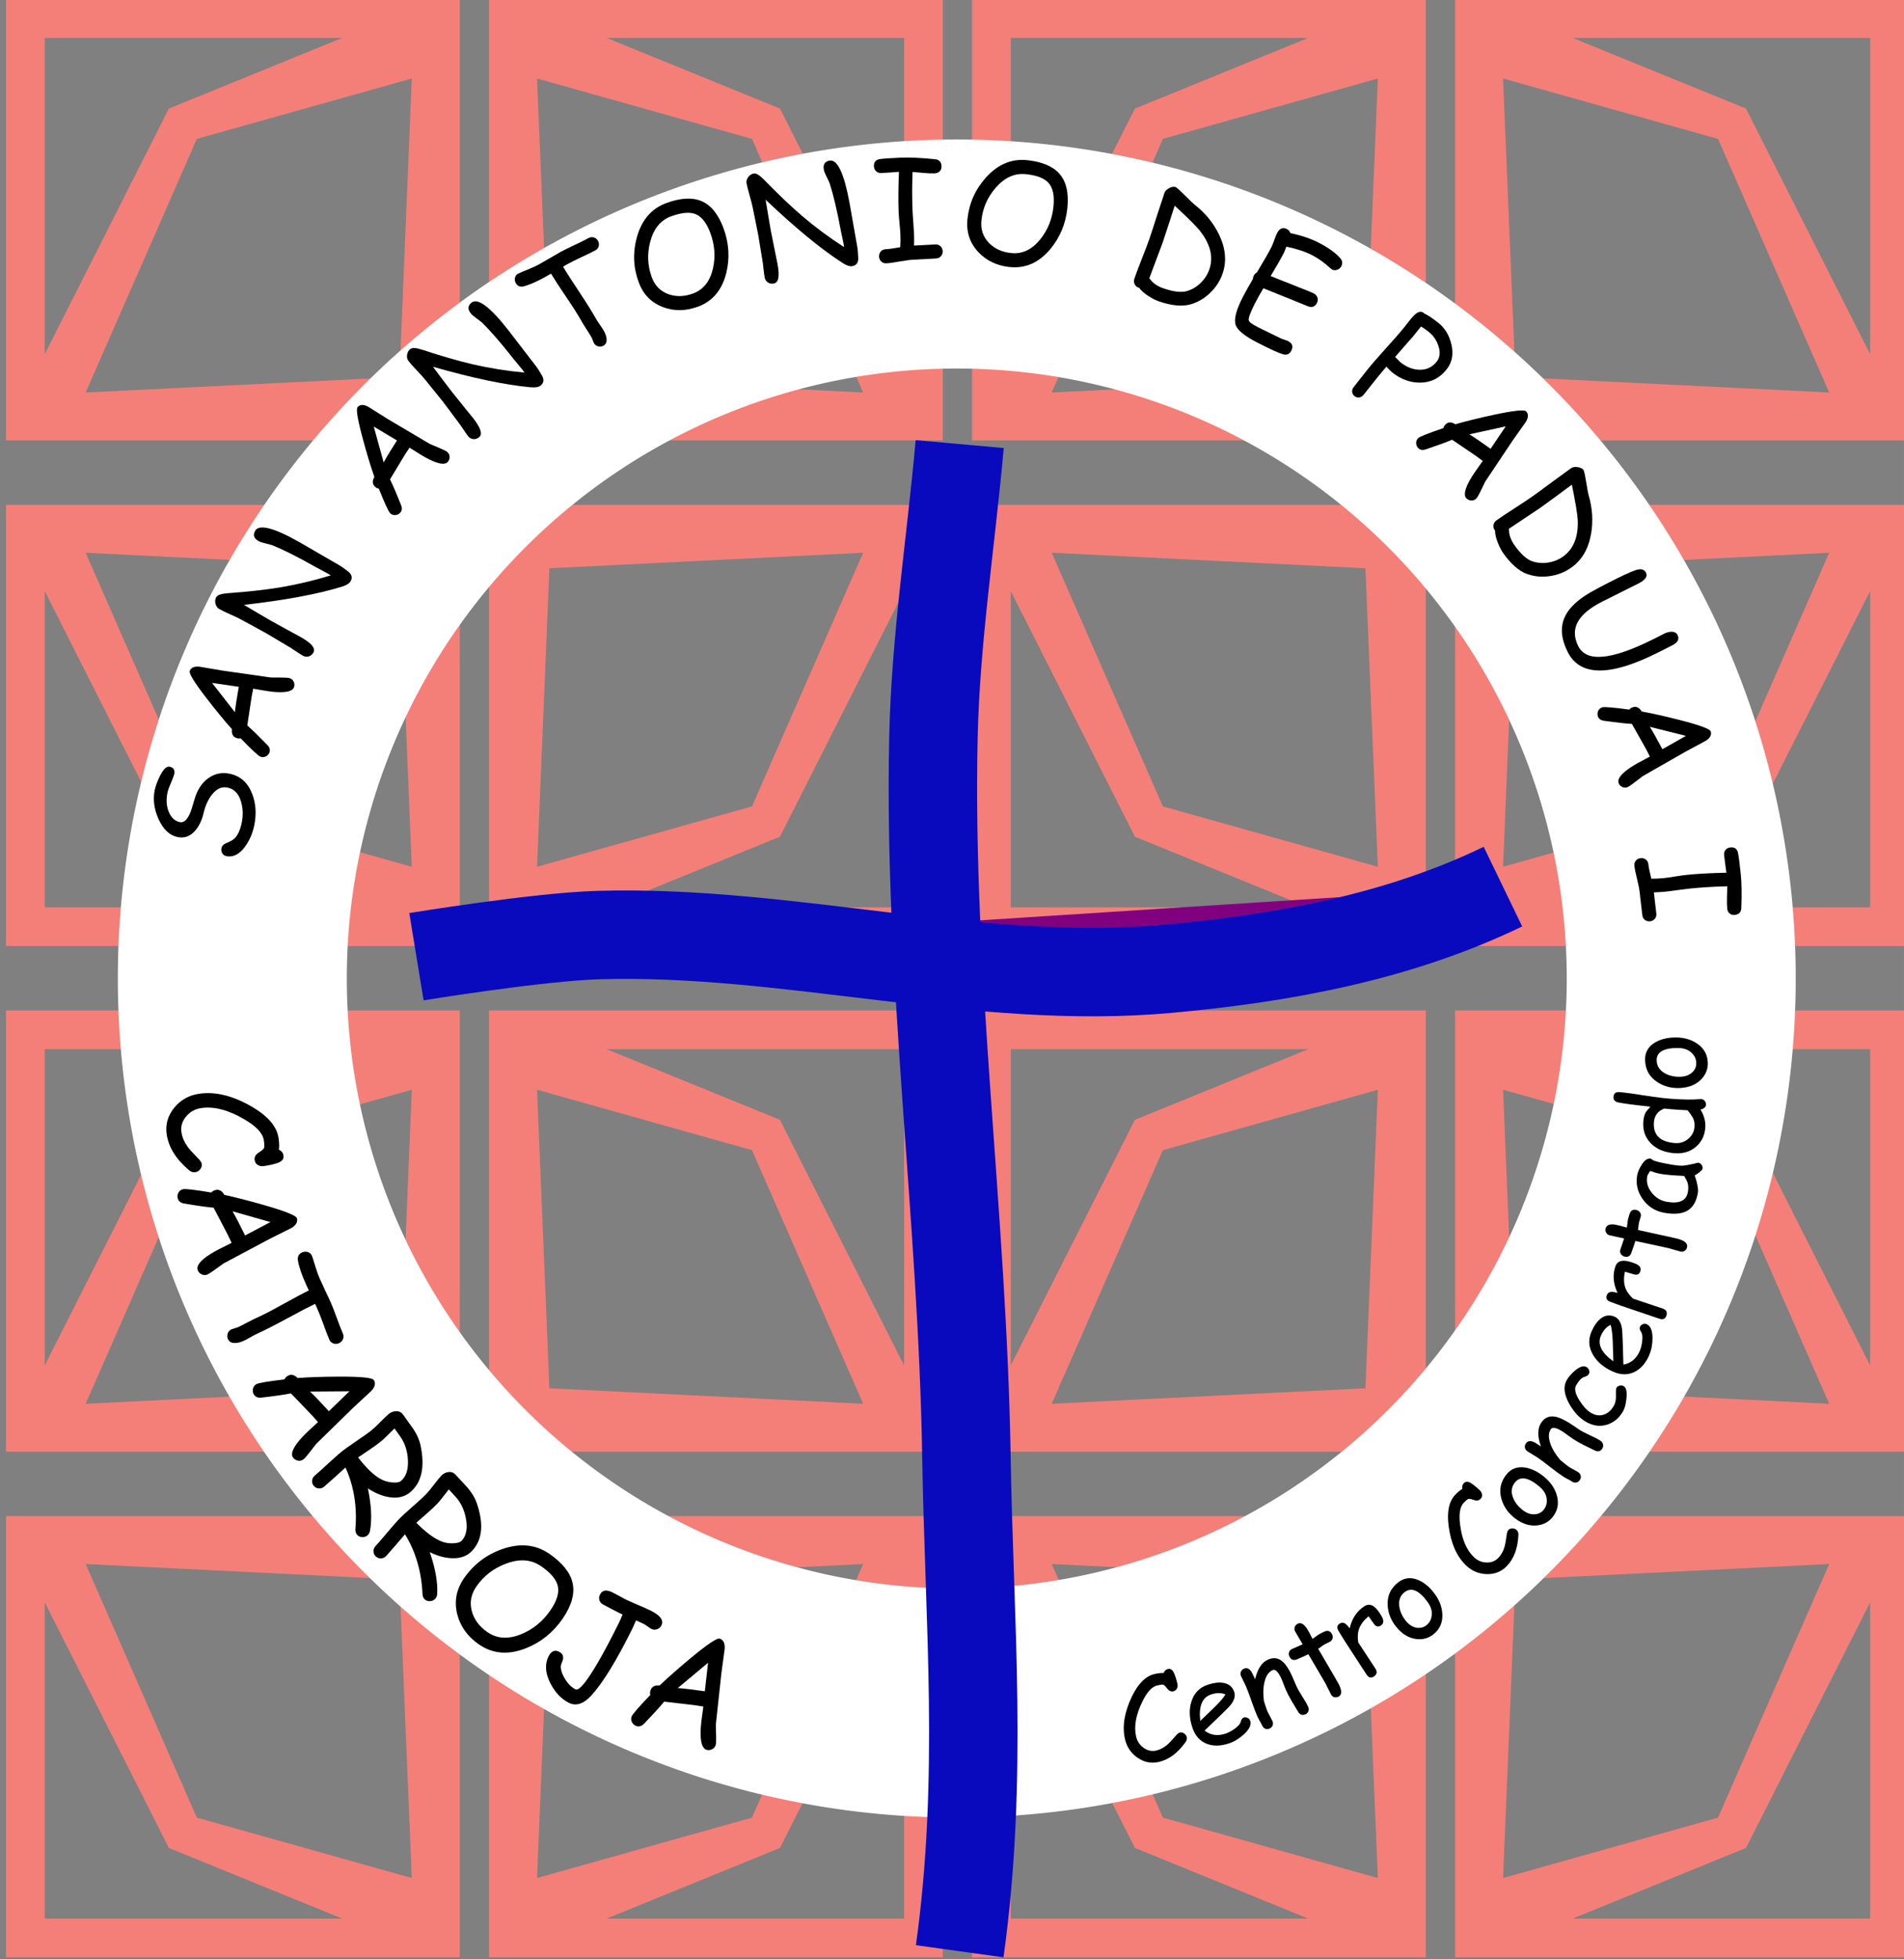 <?xml version="1.0" encoding="UTF-8" standalone="no"?>
<!-- Created with Inkscape (http://www.inkscape.org/) -->

<svg
   width="216.722"
   height="223.002"
   viewBox="0 0 57.341 59.003"
   version="1.1"
   id="svg5"
   xml:space="preserve"
   inkscape:export-filename="cover3.svg"
   inkscape:export-xdpi="96"
   inkscape:export-ydpi="96"
   inkscape:version="1.2.1 (9c6d41e410, 2022-07-14)"
   sodipodi:docname="cover3.svg"
   xmlns:inkscape="http://www.inkscape.org/namespaces/inkscape"
   xmlns:sodipodi="http://sodipodi.sourceforge.net/DTD/sodipodi-0.dtd"
   xmlns="http://www.w3.org/2000/svg"
   xmlns:svg="http://www.w3.org/2000/svg"><rect x="0" y="0" width="57.341" height="59.003" fill="#808080" stroke="none"/><style
     id="style28816">#text {   }
</style><sodipodi:namedview
     id="namedview7"
     pagecolor="#ffffff"
     bordercolor="#000000"
     borderopacity="0.25"
     inkscape:showpageshadow="2"
     inkscape:pageopacity="0.0"
     inkscape:pagecheckerboard="0"
     inkscape:deskcolor="#d1d1d1"
     inkscape:document-units="mm"
     showgrid="false"
     inkscape:zoom="0.70772055"
     inkscape:cx="1577.6001"
     inkscape:cy="488.18704"
     inkscape:window-width="1920"
     inkscape:window-height="991"
     inkscape:window-x="-9"
     inkscape:window-y="-9"
     inkscape:window-maximized="1"
     inkscape:current-layer="g36109" /><defs
     id="defs2" /><g
     inkscape:groupmode="layer"
     id="layer4"
     inkscape:label="capa03"
     transform="translate(-489.863,-47.138)"><g
       id="hojalimon"><ellipse
         style="fill:#fab592;fill-opacity:1;fill-rule:evenodd;stroke:none;stroke-width:0.657;stroke-dasharray:none;stroke-opacity:1;stop-color:#000000"
         id="ellipse34870"
         cx="281.691"
         cy="140.209"
         rx="1.881"
         ry="1.726" /><path
         style="fill:#1d2551;fill-opacity:1;fill-rule:evenodd;stroke-width:2.177;stroke-dasharray:4.353, 6.53;stop-color:#000000"
         d="m 278.216,156.067 7.51,0.501 0.29,9.377 -0.164,9.524 h -1.252 l -1.623,-9.947 c 0,0 -2.383,-7.263 -2.07,-7.451 0.313,-0.188 -2.691,-2.003 -2.691,-2.003 z"
         id="path34872"
         sodipodi:nodetypes="ccccccsc" /><path
         style="fill:#1d2551;fill-opacity:1;fill-rule:evenodd;stroke-width:2.243;stroke-dasharray:4.486, 6.728;stop-color:#000000"
         d="m 279.747,163.754 -0.401,3.808 -0.92,7.323 -2.158,-0.094 -0.02,-11.291 0.816,-8.407 4.228,1.434 z"
         id="path34874"
         sodipodi:nodetypes="cccccccc" /><path
         style="fill:#c07b19;fill-opacity:1;fill-rule:evenodd;stroke-width:2.177;stroke-dasharray:4.353, 6.53;stop-color:#000000"
         d="m 280.844,142.486 1.627,-0.188 c 0.85,0.525 1.979,0.864 2.378,1.69 0.742,0.631 0.999,1.908 1.252,3.192 l 0.02,3.104 0.308,6.961 -9.541,-0.678 0.646,-7.486 0.006,-5.75 z"
         id="path34876"
         sodipodi:nodetypes="cccccccccc" /><path
         style="fill:#c07b19;fill-opacity:1;fill-rule:evenodd;stroke-width:2.177;stroke-dasharray:4.353, 6.53;stop-color:#000000"
         d="m 273.112,131.681 -1.439,0.814 1.95,8.499 3.806,5.151 1.101,-0.687 0.313,-2.316 -2.212,-2.512 z"
         id="path34878"
         sodipodi:nodetypes="cccccccc" /><path
         style="fill:#c07b19;fill-opacity:1;fill-rule:evenodd;stroke-width:2.177;stroke-dasharray:4.353, 6.53;stop-color:#000000"
         d="m 284.33,143.626 1.588,2.395 4.318,-5.76 2.117,-7.589 -1.88,0.374 -1.619,5.149 z"
         id="path34880"
         sodipodi:nodetypes="ccccccc" /><g
         id="g36109"
         transform="matrix(1.979,0,0,1.979,-30.183,-147.856)"><path
           style="opacity:1;fill:#edf15c;fill-opacity:1;fill-rule:evenodd;stroke:none;stroke-width:0.332;stroke-dasharray:none;stroke-opacity:1;stop-color:#000000"
           d="m 150.257,139.234 15.181,1.012 c -1.365,1.738 -3.739,2.9 -7.464,3.289 -4.245,-0.902 -6.046,-2.581 -7.717,-4.301 z"
           id="path28764"
           sodipodi:nodetypes="cccc" /><path
           style="opacity:1;fill:#ebec37;fill-opacity:1;fill-rule:evenodd;stroke:none;stroke-width:0.332;stroke-dasharray:none;stroke-opacity:1;stop-color:#000000"
           d="m 150.31,139.221 15.184,0.974 c -1.127,-1.901 -3.329,-3.362 -6.972,-4.233 -4.326,0.341 -6.331,1.772 -8.212,3.26 z"
           id="path28766"
           sodipodi:nodetypes="cccc" /><g
           id="g804"
           inkscape:export-filename="..\..\Documents\bones practiques docents\logoSanantonio.svg"
           inkscape:export-xdpi="96"
           inkscape:export-ydpi="96"
           transform="matrix(0.505,0,0,0.505,341.386,65.563)"><path
             id="path989"
             d="m -141.796,65.261 v 0.582 12.713 h -13.674 V 65.261 Z m -3.543,1.166 h -8.965 v 9.531 l 3.742,-7.402 z m 2.097,1.223 -6.478,1.82 -3.35,7.642 9.455,-0.467 z"
             style="color:#000000;font-style:normal;font-variant:normal;font-weight:normal;font-stretch:normal;font-size:medium;line-height:normal;font-family:sans-serif;font-variant-ligatures:normal;font-variant-position:normal;font-variant-caps:normal;font-variant-numeric:normal;font-variant-alternates:normal;font-feature-settings:normal;text-indent:0;text-align:start;text-decoration:none;text-decoration-line:none;text-decoration-style:solid;text-decoration-color:#000000;letter-spacing:normal;word-spacing:normal;text-transform:none;writing-mode:lr-tb;direction:ltr;text-orientation:mixed;dominant-baseline:auto;baseline-shift:baseline;text-anchor:start;white-space:normal;shape-padding:0;clip-rule:nonzero;display:inline;overflow:visible;visibility:visible;isolation:auto;mix-blend-mode:normal;color-interpolation:sRGB;color-interpolation-filters:linearRGB;solid-color:#000000;solid-opacity:1;fill:#f47f78;fill-opacity:1;fill-rule:nonzero;stroke:none;stroke-width:0.2;stroke-linecap:butt;stroke-linejoin:miter;stroke-miterlimit:4;stroke-dasharray:none;stroke-dashoffset:0;stroke-opacity:1;color-rendering:auto;image-rendering:auto;shape-rendering:auto;text-rendering:auto;enable-background:accumulate" /><path
             style="color:#000000;font-style:normal;font-variant:normal;font-weight:normal;font-stretch:normal;font-size:medium;line-height:normal;font-family:sans-serif;font-variant-ligatures:normal;font-variant-position:normal;font-variant-caps:normal;font-variant-numeric:normal;font-variant-alternates:normal;font-feature-settings:normal;text-indent:0;text-align:start;text-decoration:none;text-decoration-line:none;text-decoration-style:solid;text-decoration-color:#000000;letter-spacing:normal;word-spacing:normal;text-transform:none;writing-mode:lr-tb;direction:ltr;text-orientation:mixed;dominant-baseline:auto;baseline-shift:baseline;text-anchor:start;white-space:normal;shape-padding:0;clip-rule:nonzero;display:inline;overflow:visible;visibility:visible;isolation:auto;mix-blend-mode:normal;color-interpolation:sRGB;color-interpolation-filters:linearRGB;solid-color:#000000;solid-opacity:1;fill:#f47f78;fill-opacity:1;fill-rule:nonzero;stroke:none;stroke-width:0.2;stroke-linecap:butt;stroke-linejoin:miter;stroke-miterlimit:4;stroke-dasharray:none;stroke-dashoffset:0;stroke-opacity:1;color-rendering:auto;image-rendering:auto;shape-rendering:auto;text-rendering:auto;enable-background:accumulate"
             d="M -141.796,93.791 V 93.209 80.496 h -13.674 v 13.295 z m -3.543,-1.166 h -8.965 v -9.531 l 3.742,7.402 z m 2.097,-1.223 -6.478,-1.82 -3.35,-7.642 9.455,0.467 z"
             id="use1030" /><path
             style="color:#000000;font-style:normal;font-variant:normal;font-weight:normal;font-stretch:normal;font-size:medium;line-height:normal;font-family:sans-serif;font-variant-ligatures:normal;font-variant-position:normal;font-variant-caps:normal;font-variant-numeric:normal;font-variant-alternates:normal;font-feature-settings:normal;text-indent:0;text-align:start;text-decoration:none;text-decoration-line:none;text-decoration-style:solid;text-decoration-color:#000000;letter-spacing:normal;word-spacing:normal;text-transform:none;writing-mode:lr-tb;direction:ltr;text-orientation:mixed;dominant-baseline:auto;baseline-shift:baseline;text-anchor:start;white-space:normal;shape-padding:0;clip-rule:nonzero;display:inline;overflow:visible;visibility:visible;isolation:auto;mix-blend-mode:normal;color-interpolation:sRGB;color-interpolation-filters:linearRGB;solid-color:#000000;solid-opacity:1;fill:#f47f78;fill-opacity:1;fill-rule:nonzero;stroke:none;stroke-width:0.2;stroke-linecap:butt;stroke-linejoin:miter;stroke-miterlimit:4;stroke-dasharray:none;stroke-dashoffset:0;stroke-opacity:1;color-rendering:auto;image-rendering:auto;shape-rendering:auto;text-rendering:auto;enable-background:accumulate"
             d="m -141.796,95.732 v 0.582 12.713 h -13.674 V 95.732 Z m -3.543,1.166 h -8.965 v 9.531 l 3.742,-7.402 z m 2.097,1.223 -6.478,1.82 -3.35,7.642 9.455,-0.467 z"
             id="use1032" /><path
             style="color:#000000;font-style:normal;font-variant:normal;font-weight:normal;font-stretch:normal;font-size:medium;line-height:normal;font-family:sans-serif;font-variant-ligatures:normal;font-variant-position:normal;font-variant-caps:normal;font-variant-numeric:normal;font-variant-alternates:normal;font-feature-settings:normal;text-indent:0;text-align:start;text-decoration:none;text-decoration-line:none;text-decoration-style:solid;text-decoration-color:#000000;letter-spacing:normal;word-spacing:normal;text-transform:none;writing-mode:lr-tb;direction:ltr;text-orientation:mixed;dominant-baseline:auto;baseline-shift:baseline;text-anchor:start;white-space:normal;shape-padding:0;clip-rule:nonzero;display:inline;overflow:visible;visibility:visible;isolation:auto;mix-blend-mode:normal;color-interpolation:sRGB;color-interpolation-filters:linearRGB;solid-color:#000000;solid-opacity:1;fill:#f47f78;fill-opacity:1;fill-rule:nonzero;stroke:none;stroke-width:0.2;stroke-linecap:butt;stroke-linejoin:miter;stroke-miterlimit:4;stroke-dasharray:none;stroke-dashoffset:0;stroke-opacity:1;color-rendering:auto;image-rendering:auto;shape-rendering:auto;text-rendering:auto;enable-background:accumulate"
             d="m -141.796,124.262 v -0.582 -12.713 h -13.674 v 13.295 z m -3.543,-1.166 h -8.965 v -9.531 l 3.742,7.402 z m 2.097,-1.223 -6.478,-1.82 -3.35,-7.642 9.455,0.467 z"
             id="use1034" /><path
             style="color:#000000;font-style:normal;font-variant:normal;font-weight:normal;font-stretch:normal;font-size:medium;line-height:normal;font-family:sans-serif;font-variant-ligatures:normal;font-variant-position:normal;font-variant-caps:normal;font-variant-numeric:normal;font-variant-alternates:normal;font-feature-settings:normal;text-indent:0;text-align:start;text-decoration:none;text-decoration-line:none;text-decoration-style:solid;text-decoration-color:#000000;letter-spacing:normal;word-spacing:normal;text-transform:none;writing-mode:lr-tb;direction:ltr;text-orientation:mixed;dominant-baseline:auto;baseline-shift:baseline;text-anchor:start;white-space:normal;shape-padding:0;clip-rule:nonzero;display:inline;overflow:visible;visibility:visible;isolation:auto;mix-blend-mode:normal;color-interpolation:sRGB;color-interpolation-filters:linearRGB;solid-color:#000000;solid-opacity:1;fill:#f47f78;fill-opacity:1;fill-rule:nonzero;stroke:none;stroke-width:0.2;stroke-linecap:butt;stroke-linejoin:miter;stroke-miterlimit:4;stroke-dasharray:none;stroke-dashoffset:0;stroke-opacity:1;color-rendering:auto;image-rendering:auto;shape-rendering:auto;text-rendering:auto;enable-background:accumulate"
             d="m -140.914,65.261 v 0.582 12.713 h 13.674 V 65.261 Z m 3.543,1.166 h 8.965 v 9.531 l -3.742,-7.402 z m -2.097,1.223 6.478,1.82 3.35,7.642 -9.455,-0.467 z"
             id="use1036" /><path
             style="color:#000000;font-style:normal;font-variant:normal;font-weight:normal;font-stretch:normal;font-size:medium;line-height:normal;font-family:sans-serif;font-variant-ligatures:normal;font-variant-position:normal;font-variant-caps:normal;font-variant-numeric:normal;font-variant-alternates:normal;font-feature-settings:normal;text-indent:0;text-align:start;text-decoration:none;text-decoration-line:none;text-decoration-style:solid;text-decoration-color:#000000;letter-spacing:normal;word-spacing:normal;text-transform:none;writing-mode:lr-tb;direction:ltr;text-orientation:mixed;dominant-baseline:auto;baseline-shift:baseline;text-anchor:start;white-space:normal;shape-padding:0;clip-rule:nonzero;display:inline;overflow:visible;visibility:visible;isolation:auto;mix-blend-mode:normal;color-interpolation:sRGB;color-interpolation-filters:linearRGB;solid-color:#000000;solid-opacity:1;fill:#f47f78;fill-opacity:1;fill-rule:nonzero;stroke:none;stroke-width:0.2;stroke-linecap:butt;stroke-linejoin:miter;stroke-miterlimit:4;stroke-dasharray:none;stroke-dashoffset:0;stroke-opacity:1;color-rendering:auto;image-rendering:auto;shape-rendering:auto;text-rendering:auto;enable-background:accumulate"
             d="M -140.914,93.791 V 93.209 80.496 h 13.674 v 13.295 z m 3.543,-1.166 h 8.965 v -9.531 l -3.742,7.402 z m -2.097,-1.223 6.478,-1.82 3.35,-7.642 -9.455,0.467 z"
             id="use1038" /><path
             style="color:#000000;font-style:normal;font-variant:normal;font-weight:normal;font-stretch:normal;font-size:medium;line-height:normal;font-family:sans-serif;font-variant-ligatures:normal;font-variant-position:normal;font-variant-caps:normal;font-variant-numeric:normal;font-variant-alternates:normal;font-feature-settings:normal;text-indent:0;text-align:start;text-decoration:none;text-decoration-line:none;text-decoration-style:solid;text-decoration-color:#000000;letter-spacing:normal;word-spacing:normal;text-transform:none;writing-mode:lr-tb;direction:ltr;text-orientation:mixed;dominant-baseline:auto;baseline-shift:baseline;text-anchor:start;white-space:normal;shape-padding:0;clip-rule:nonzero;display:inline;overflow:visible;visibility:visible;isolation:auto;mix-blend-mode:normal;color-interpolation:sRGB;color-interpolation-filters:linearRGB;solid-color:#000000;solid-opacity:1;fill:#f47f78;fill-opacity:1;fill-rule:nonzero;stroke:none;stroke-width:0.2;stroke-linecap:butt;stroke-linejoin:miter;stroke-miterlimit:4;stroke-dasharray:none;stroke-dashoffset:0;stroke-opacity:1;color-rendering:auto;image-rendering:auto;shape-rendering:auto;text-rendering:auto;enable-background:accumulate"
             d="m -140.914,95.732 v 0.582 12.713 h 13.674 V 95.732 Z m 3.543,1.166 h 8.965 v 9.531 l -3.742,-7.402 z m -2.097,1.223 6.478,1.82 3.35,7.642 -9.455,-0.467 z"
             id="use1040" /><path
             style="color:#000000;font-style:normal;font-variant:normal;font-weight:normal;font-stretch:normal;font-size:medium;line-height:normal;font-family:sans-serif;font-variant-ligatures:normal;font-variant-position:normal;font-variant-caps:normal;font-variant-numeric:normal;font-variant-alternates:normal;font-feature-settings:normal;text-indent:0;text-align:start;text-decoration:none;text-decoration-line:none;text-decoration-style:solid;text-decoration-color:#000000;letter-spacing:normal;word-spacing:normal;text-transform:none;writing-mode:lr-tb;direction:ltr;text-orientation:mixed;dominant-baseline:auto;baseline-shift:baseline;text-anchor:start;white-space:normal;shape-padding:0;clip-rule:nonzero;display:inline;overflow:visible;visibility:visible;isolation:auto;mix-blend-mode:normal;color-interpolation:sRGB;color-interpolation-filters:linearRGB;solid-color:#000000;solid-opacity:1;fill:#f47f78;fill-opacity:1;fill-rule:nonzero;stroke:none;stroke-width:0.2;stroke-linecap:butt;stroke-linejoin:miter;stroke-miterlimit:4;stroke-dasharray:none;stroke-dashoffset:0;stroke-opacity:1;color-rendering:auto;image-rendering:auto;shape-rendering:auto;text-rendering:auto;enable-background:accumulate"
             d="m -140.914,124.262 v -0.582 -12.713 h 13.674 v 13.295 z m 3.543,-1.166 h 8.965 v -9.531 l -3.742,7.402 z m -2.097,-1.223 6.478,-1.82 3.35,-7.642 -9.455,0.467 z"
             id="use1042" /><path
             style="color:#000000;font-style:normal;font-variant:normal;font-weight:normal;font-stretch:normal;font-size:medium;line-height:normal;font-family:sans-serif;font-variant-ligatures:normal;font-variant-position:normal;font-variant-caps:normal;font-variant-numeric:normal;font-variant-alternates:normal;font-feature-settings:normal;text-indent:0;text-align:start;text-decoration:none;text-decoration-line:none;text-decoration-style:solid;text-decoration-color:#000000;letter-spacing:normal;word-spacing:normal;text-transform:none;writing-mode:lr-tb;direction:ltr;text-orientation:mixed;dominant-baseline:auto;baseline-shift:baseline;text-anchor:start;white-space:normal;shape-padding:0;clip-rule:nonzero;display:inline;overflow:visible;visibility:visible;isolation:auto;mix-blend-mode:normal;color-interpolation:sRGB;color-interpolation-filters:linearRGB;solid-color:#000000;solid-opacity:1;fill:#f47f78;fill-opacity:1;fill-rule:nonzero;stroke:none;stroke-width:0.2;stroke-linecap:butt;stroke-linejoin:miter;stroke-miterlimit:4;stroke-dasharray:none;stroke-dashoffset:0;stroke-opacity:1;color-rendering:auto;image-rendering:auto;shape-rendering:auto;text-rendering:auto;enable-background:accumulate"
             d="m -112.685,65.261 v 0.582 12.713 h -13.674 V 65.261 Z m -3.543,1.166 h -8.965 v 9.531 l 3.742,-7.402 z m 2.097,1.223 -6.478,1.82 -3.35,7.642 9.455,-0.467 z"
             id="use1044" /><path
             style="color:#000000;font-style:normal;font-variant:normal;font-weight:normal;font-stretch:normal;font-size:medium;line-height:normal;font-family:sans-serif;font-variant-ligatures:normal;font-variant-position:normal;font-variant-caps:normal;font-variant-numeric:normal;font-variant-alternates:normal;font-feature-settings:normal;text-indent:0;text-align:start;text-decoration:none;text-decoration-line:none;text-decoration-style:solid;text-decoration-color:#000000;letter-spacing:normal;word-spacing:normal;text-transform:none;writing-mode:lr-tb;direction:ltr;text-orientation:mixed;dominant-baseline:auto;baseline-shift:baseline;text-anchor:start;white-space:normal;shape-padding:0;clip-rule:nonzero;display:inline;overflow:visible;visibility:visible;isolation:auto;mix-blend-mode:normal;color-interpolation:sRGB;color-interpolation-filters:linearRGB;solid-color:#000000;solid-opacity:1;fill:#f47f78;fill-opacity:1;fill-rule:nonzero;stroke:none;stroke-width:0.2;stroke-linecap:butt;stroke-linejoin:miter;stroke-miterlimit:4;stroke-dasharray:none;stroke-dashoffset:0;stroke-opacity:1;color-rendering:auto;image-rendering:auto;shape-rendering:auto;text-rendering:auto;enable-background:accumulate"
             d="M -112.685,93.791 V 93.209 80.496 h -13.674 v 13.295 z m -3.543,-1.166 h -8.965 v -9.531 l 3.742,7.402 z m 2.097,-1.223 -6.478,-1.82 -3.35,-7.642 9.455,0.467 z"
             id="use1046" /><path
             style="color:#000000;font-style:normal;font-variant:normal;font-weight:normal;font-stretch:normal;font-size:medium;line-height:normal;font-family:sans-serif;font-variant-ligatures:normal;font-variant-position:normal;font-variant-caps:normal;font-variant-numeric:normal;font-variant-alternates:normal;font-feature-settings:normal;text-indent:0;text-align:start;text-decoration:none;text-decoration-line:none;text-decoration-style:solid;text-decoration-color:#000000;letter-spacing:normal;word-spacing:normal;text-transform:none;writing-mode:lr-tb;direction:ltr;text-orientation:mixed;dominant-baseline:auto;baseline-shift:baseline;text-anchor:start;white-space:normal;shape-padding:0;clip-rule:nonzero;display:inline;overflow:visible;visibility:visible;isolation:auto;mix-blend-mode:normal;color-interpolation:sRGB;color-interpolation-filters:linearRGB;solid-color:#000000;solid-opacity:1;fill:#f47f78;fill-opacity:1;fill-rule:nonzero;stroke:none;stroke-width:0.2;stroke-linecap:butt;stroke-linejoin:miter;stroke-miterlimit:4;stroke-dasharray:none;stroke-dashoffset:0;stroke-opacity:1;color-rendering:auto;image-rendering:auto;shape-rendering:auto;text-rendering:auto;enable-background:accumulate"
             d="m -112.685,95.732 v 0.582 12.713 h -13.674 V 95.732 Z m -3.543,1.166 h -8.965 v 9.531 l 3.742,-7.402 z m 2.097,1.223 -6.478,1.82 -3.35,7.642 9.455,-0.467 z"
             id="use1048" /><path
             style="color:#000000;font-style:normal;font-variant:normal;font-weight:normal;font-stretch:normal;font-size:medium;line-height:normal;font-family:sans-serif;font-variant-ligatures:normal;font-variant-position:normal;font-variant-caps:normal;font-variant-numeric:normal;font-variant-alternates:normal;font-feature-settings:normal;text-indent:0;text-align:start;text-decoration:none;text-decoration-line:none;text-decoration-style:solid;text-decoration-color:#000000;letter-spacing:normal;word-spacing:normal;text-transform:none;writing-mode:lr-tb;direction:ltr;text-orientation:mixed;dominant-baseline:auto;baseline-shift:baseline;text-anchor:start;white-space:normal;shape-padding:0;clip-rule:nonzero;display:inline;overflow:visible;visibility:visible;isolation:auto;mix-blend-mode:normal;color-interpolation:sRGB;color-interpolation-filters:linearRGB;solid-color:#000000;solid-opacity:1;fill:#f47f78;fill-opacity:1;fill-rule:nonzero;stroke:none;stroke-width:0.2;stroke-linecap:butt;stroke-linejoin:miter;stroke-miterlimit:4;stroke-dasharray:none;stroke-dashoffset:0;stroke-opacity:1;color-rendering:auto;image-rendering:auto;shape-rendering:auto;text-rendering:auto;enable-background:accumulate"
             d="m -112.685,124.262 v -0.582 -12.713 h -13.674 v 13.295 z m -3.543,-1.166 h -8.965 v -9.531 l 3.742,7.402 z m 2.097,-1.223 -6.478,-1.82 -3.35,-7.642 9.455,0.467 z"
             id="use1050" /><path
             style="color:#000000;font-style:normal;font-variant:normal;font-weight:normal;font-stretch:normal;font-size:medium;line-height:normal;font-family:sans-serif;font-variant-ligatures:normal;font-variant-position:normal;font-variant-caps:normal;font-variant-numeric:normal;font-variant-alternates:normal;font-feature-settings:normal;text-indent:0;text-align:start;text-decoration:none;text-decoration-line:none;text-decoration-style:solid;text-decoration-color:#000000;letter-spacing:normal;word-spacing:normal;text-transform:none;writing-mode:lr-tb;direction:ltr;text-orientation:mixed;dominant-baseline:auto;baseline-shift:baseline;text-anchor:start;white-space:normal;shape-padding:0;clip-rule:nonzero;display:inline;overflow:visible;visibility:visible;isolation:auto;mix-blend-mode:normal;color-interpolation:sRGB;color-interpolation-filters:linearRGB;solid-color:#000000;solid-opacity:1;fill:#f47f78;fill-opacity:1;fill-rule:nonzero;stroke:none;stroke-width:0.2;stroke-linecap:butt;stroke-linejoin:miter;stroke-miterlimit:4;stroke-dasharray:none;stroke-dashoffset:0;stroke-opacity:1;color-rendering:auto;image-rendering:auto;shape-rendering:auto;text-rendering:auto;enable-background:accumulate"
             d="m -111.803,65.261 v 0.582 12.713 h 13.674 V 65.261 Z m 3.543,1.166 h 8.965 v 9.531 l -3.742,-7.402 z m -2.097,1.223 6.478,1.82 3.35,7.642 -9.455,-0.467 z"
             id="use1052" /><path
             style="color:#000000;font-style:normal;font-variant:normal;font-weight:normal;font-stretch:normal;font-size:medium;line-height:normal;font-family:sans-serif;font-variant-ligatures:normal;font-variant-position:normal;font-variant-caps:normal;font-variant-numeric:normal;font-variant-alternates:normal;font-feature-settings:normal;text-indent:0;text-align:start;text-decoration:none;text-decoration-line:none;text-decoration-style:solid;text-decoration-color:#000000;letter-spacing:normal;word-spacing:normal;text-transform:none;writing-mode:lr-tb;direction:ltr;text-orientation:mixed;dominant-baseline:auto;baseline-shift:baseline;text-anchor:start;white-space:normal;shape-padding:0;clip-rule:nonzero;display:inline;overflow:visible;visibility:visible;isolation:auto;mix-blend-mode:normal;color-interpolation:sRGB;color-interpolation-filters:linearRGB;solid-color:#000000;solid-opacity:1;fill:#f47f78;fill-opacity:1;fill-rule:nonzero;stroke:none;stroke-width:0.2;stroke-linecap:butt;stroke-linejoin:miter;stroke-miterlimit:4;stroke-dasharray:none;stroke-dashoffset:0;stroke-opacity:1;color-rendering:auto;image-rendering:auto;shape-rendering:auto;text-rendering:auto;enable-background:accumulate"
             d="M -111.803,93.791 V 93.209 80.496 h 13.674 v 13.295 z m 3.543,-1.166 h 8.965 v -9.531 l -3.742,7.402 z m -2.097,-1.223 6.478,-1.82 3.35,-7.642 -9.455,0.467 z"
             id="use1054" /><path
             style="color:#000000;font-style:normal;font-variant:normal;font-weight:normal;font-stretch:normal;font-size:medium;line-height:normal;font-family:sans-serif;font-variant-ligatures:normal;font-variant-position:normal;font-variant-caps:normal;font-variant-numeric:normal;font-variant-alternates:normal;font-feature-settings:normal;text-indent:0;text-align:start;text-decoration:none;text-decoration-line:none;text-decoration-style:solid;text-decoration-color:#000000;letter-spacing:normal;word-spacing:normal;text-transform:none;writing-mode:lr-tb;direction:ltr;text-orientation:mixed;dominant-baseline:auto;baseline-shift:baseline;text-anchor:start;white-space:normal;shape-padding:0;clip-rule:nonzero;display:inline;overflow:visible;visibility:visible;isolation:auto;mix-blend-mode:normal;color-interpolation:sRGB;color-interpolation-filters:linearRGB;solid-color:#000000;solid-opacity:1;fill:#f47f78;fill-opacity:1;fill-rule:nonzero;stroke:none;stroke-width:0.2;stroke-linecap:butt;stroke-linejoin:miter;stroke-miterlimit:4;stroke-dasharray:none;stroke-dashoffset:0;stroke-opacity:1;color-rendering:auto;image-rendering:auto;shape-rendering:auto;text-rendering:auto;enable-background:accumulate"
             d="m -111.803,95.732 v 0.582 12.713 h 13.674 V 95.732 Z m 3.543,1.166 h 8.965 v 9.531 l -3.742,-7.402 z m -2.097,1.223 6.478,1.82 3.35,7.642 -9.455,-0.467 z"
             id="use1056" /><path
             style="color:#000000;font-style:normal;font-variant:normal;font-weight:normal;font-stretch:normal;font-size:medium;line-height:normal;font-family:sans-serif;font-variant-ligatures:normal;font-variant-position:normal;font-variant-caps:normal;font-variant-numeric:normal;font-variant-alternates:normal;font-feature-settings:normal;text-indent:0;text-align:start;text-decoration:none;text-decoration-line:none;text-decoration-style:solid;text-decoration-color:#000000;letter-spacing:normal;word-spacing:normal;text-transform:none;writing-mode:lr-tb;direction:ltr;text-orientation:mixed;dominant-baseline:auto;baseline-shift:baseline;text-anchor:start;white-space:normal;shape-padding:0;clip-rule:nonzero;display:inline;overflow:visible;visibility:visible;isolation:auto;mix-blend-mode:normal;color-interpolation:sRGB;color-interpolation-filters:linearRGB;solid-color:#000000;solid-opacity:1;fill:#f47f78;fill-opacity:1;fill-rule:nonzero;stroke:none;stroke-width:0.2;stroke-linecap:butt;stroke-linejoin:miter;stroke-miterlimit:4;stroke-dasharray:none;stroke-dashoffset:0;stroke-opacity:1;color-rendering:auto;image-rendering:auto;shape-rendering:auto;text-rendering:auto;enable-background:accumulate"
             d="m -111.803,124.262 v -0.582 -12.713 h 13.674 v 13.295 z m 3.543,-1.166 h 8.965 v -9.531 l -3.742,7.402 z m -2.097,-1.223 6.478,-1.82 3.35,-7.642 -9.455,0.467 z"
             id="use1058" /><path
             style="fill:#ffffff;fill-opacity:1;fill-rule:nonzero;stroke:#ffffff;stroke-width:0;stroke-linecap:butt;stroke-linejoin:miter;stroke-miterlimit:4;stroke-dasharray:none;stroke-dashoffset:0;stroke-opacity:1"
             d="m -126.819,69.488 a 25.281,25.281 0 0 0 -25.281,25.281 25.281,25.281 0 0 0 25.281,25.282 25.281,25.281 0 0 0 25.281,-25.282 25.281,25.281 0 0 0 -25.281,-25.281 z m 0,6.901 a 18.381,18.381 0 0 1 18.381,18.381 18.381,18.381 0 0 1 -18.381,18.381 18.381,18.381 0 0 1 -18.381,-18.381 18.381,18.381 0 0 1 18.381,-18.381 z"
             id="path1419" /><g
             id="text1423"
             style="font-style:normal;font-variant:normal;font-weight:normal;font-stretch:normal;font-size:4.233px;line-height:1.25;font-family:Carlito;-inkscape-font-specification:'Carlito, Normal';font-variant-ligatures:normal;font-variant-caps:normal;font-variant-numeric:normal;font-feature-settings:normal;text-align:start;letter-spacing:0px;word-spacing:0px;writing-mode:lr-tb;text-anchor:start;fill:#000000;fill-opacity:1;stroke:none;stroke-width:0.265"
             transform="rotate(-172.337,-174.506,83.774)"
             aria-label="SAN ANTONIO DE PADUA I"><path
               id="path1713"
               style="font-style:normal;font-variant:normal;font-weight:normal;font-stretch:normal;font-size:4.233px;font-family:'Comic Sans MS';-inkscape-font-specification:'Comic Sans MS, Normal';font-variant-ligatures:normal;font-variant-caps:normal;font-variant-numeric:normal;font-feature-settings:normal;text-align:start;letter-spacing:0.183px;writing-mode:lr-tb;text-anchor:start;stroke-width:0.265"
               d="m -200.93,79.957 q 0.087,0.004 0.136,0.067 0.051,0.066 0.045,0.154 -0.007,0.101 -0.128,0.169 -0.164,0.094 -0.225,0.173 -0.128,0.167 -0.15,0.501 -0.022,0.32 0.098,0.603 0.153,0.363 0.469,0.384 0.26,0.018 0.431,-0.267 0.147,-0.241 0.182,-0.607 0.035,-0.325 0.18,-0.545 0.187,-0.281 0.498,-0.26 0.367,0.025 0.642,0.462 0.259,0.418 0.23,0.842 -0.014,0.2 -0.099,0.447 -0.112,0.328 -0.25,0.319 -0.181,-0.012 -0.169,-0.198 0.006,-0.082 0.063,-0.286 0.059,-0.203 0.065,-0.317 0.018,-0.322 -0.121,-0.557 -0.143,-0.242 -0.37,-0.257 -0.171,-0.012 -0.262,0.289 -0.035,0.112 -0.08,0.436 -0.067,0.47 -0.348,0.718 -0.256,0.227 -0.6,0.203 -0.491,-0.034 -0.753,-0.507 -0.227,-0.411 -0.191,-0.931 0.026,-0.377 0.192,-0.681 0.204,-0.371 0.513,-0.356 z" /><path
               id="path1715"
               style="font-style:normal;font-variant:normal;font-weight:normal;font-stretch:normal;font-size:4.233px;font-family:'Comic Sans MS';-inkscape-font-specification:'Comic Sans MS, Normal';font-variant-ligatures:normal;font-variant-caps:normal;font-variant-numeric:normal;font-feature-settings:normal;text-align:start;letter-spacing:0.183px;writing-mode:lr-tb;text-anchor:start;stroke-width:0.265"
               d="m -202.268,85.27 q 0.041,-0.186 0.548,-0.217 0.193,-0.012 0.665,0.011 0.018,-0.212 0.019,-0.561 l 0.009,-0.561 q -0.242,-0.16 -0.696,-0.517 -0.099,-0.09 -0.074,-0.201 0.018,-0.081 0.091,-0.132 0.072,-0.05 0.159,-0.03 0.097,0.022 0.668,0.469 0.06,-0.023 0.129,-0.007 0.163,0.036 0.166,0.245 0.38,0.326 0.863,0.802 0.658,0.649 0.632,0.766 -0.035,0.159 -0.271,0.168 l -0.706,-0.024 -1.469,-0.012 -0.344,0.044 q -0.176,0.022 -0.231,0.01 -0.087,-0.019 -0.131,-0.095 -0.045,-0.076 -0.027,-0.156 z m 2.465,-0.198 -0.801,-0.784 q 0.008,0.258 -0.014,0.774 z" /><path
               id="path1717"
               style="font-style:normal;font-variant:normal;font-weight:normal;font-stretch:normal;font-size:4.233px;font-family:'Comic Sans MS';-inkscape-font-specification:'Comic Sans MS, Normal';font-variant-ligatures:normal;font-variant-caps:normal;font-variant-numeric:normal;font-feature-settings:normal;text-align:start;letter-spacing:0.183px;writing-mode:lr-tb;text-anchor:start;stroke-width:0.265"
               d="m -203.127,89.099 q -0.092,-0.037 -0.295,-0.154 -0.181,-0.109 -0.111,-0.283 0.042,-0.105 0.239,-0.196 1.052,-0.484 2.851,-0.936 l -0.432,-0.184 -0.435,-0.181 q -0.159,-0.064 -0.48,-0.186 -0.321,-0.12 -0.483,-0.185 -0.516,-0.207 -0.436,-0.407 0.042,-0.105 0.134,-0.14 0.082,-0.032 0.164,0.001 0.081,0.032 0.239,0.109 0.158,0.079 0.238,0.111 0.119,0.048 0.352,0.15 0.235,0.103 0.354,0.151 0.127,0.051 0.384,0.148 0.259,0.097 0.386,0.148 0.121,0.049 0.368,0.121 0.249,0.073 0.37,0.122 0.088,0.035 0.131,0.14 0.042,0.106 0.004,0.202 -0.041,0.102 -0.323,0.162 -0.907,0.19 -1.534,0.382 -0.745,0.229 -1.475,0.566 0.08,0.039 0.244,0.098 l 0.244,0.091 q 0.842,0.338 1.367,0.473 0.053,0.012 0.222,0.029 0.146,0.014 0.219,0.043 0.223,0.089 0.141,0.293 -0.134,0.334 -1.379,-0.166 -0.213,-0.086 -0.635,-0.262 -0.42,-0.175 -0.633,-0.261 z" /><path
               id="path1719"
               style="font-style:normal;font-variant:normal;font-weight:normal;font-stretch:normal;font-size:4.233px;font-family:'Comic Sans MS';-inkscape-font-specification:'Comic Sans MS, Normal';font-variant-ligatures:normal;font-variant-caps:normal;font-variant-numeric:normal;font-feature-settings:normal;text-align:start;letter-spacing:0.183px;writing-mode:lr-tb;text-anchor:start;stroke-width:0.265"
               d="m -205.956,92.616 q 0.109,-0.156 0.589,0.01 0.183,0.063 0.61,0.264 0.098,-0.189 0.233,-0.511 l 0.223,-0.515 q -0.162,-0.24 -0.445,-0.744 -0.057,-0.121 0.009,-0.214 0.048,-0.068 0.135,-0.087 0.086,-0.018 0.159,0.033 0.081,0.057 0.438,0.689 0.064,0.002 0.122,0.043 0.137,0.096 0.059,0.289 0.227,0.447 0.49,1.072 0.36,0.851 0.291,0.949 -0.094,0.134 -0.314,0.052 l -0.643,-0.293 -1.353,-0.573 -0.335,-0.091 q -0.171,-0.047 -0.217,-0.079 -0.073,-0.051 -0.085,-0.138 -0.012,-0.087 0.035,-0.155 z m 2.353,0.76 -0.44,-1.031 q -0.091,0.242 -0.309,0.71 z" /><path
               id="path1721"
               style="font-style:normal;font-variant:normal;font-weight:normal;font-stretch:normal;font-size:4.233px;font-family:'Comic Sans MS';-inkscape-font-specification:'Comic Sans MS, Normal';font-variant-ligatures:normal;font-variant-caps:normal;font-variant-numeric:normal;font-feature-settings:normal;text-align:start;letter-spacing:0.183px;writing-mode:lr-tb;text-anchor:start;stroke-width:0.265"
               d="m -208.21,95.828 q -0.071,-0.069 -0.214,-0.255 -0.126,-0.169 0.005,-0.304 0.079,-0.081 0.296,-0.09 1.157,-0.047 2.992,0.221 l -0.329,-0.335 -0.333,-0.333 q -0.123,-0.12 -0.373,-0.355 -0.251,-0.234 -0.376,-0.355 -0.398,-0.388 -0.248,-0.542 0.079,-0.081 0.177,-0.078 0.088,0.002 0.151,0.064 0.062,0.061 0.179,0.192 0.116,0.133 0.178,0.194 0.092,0.089 0.268,0.273 0.178,0.185 0.27,0.274 0.098,0.095 0.299,0.283 0.203,0.189 0.3,0.284 0.093,0.091 0.294,0.252 0.202,0.163 0.296,0.254 0.068,0.066 0.068,0.179 -0.001,0.114 -0.074,0.188 -0.076,0.078 -0.361,0.026 -0.911,-0.17 -1.564,-0.232 -0.776,-0.072 -1.579,-0.039 0.059,0.066 0.188,0.183 l 0.191,0.177 q 0.65,0.633 1.084,0.958 0.044,0.032 0.194,0.112 0.13,0.069 0.186,0.123 0.172,0.167 0.019,0.324 -0.251,0.258 -1.212,-0.679 -0.164,-0.16 -0.487,-0.484 -0.321,-0.322 -0.486,-0.482 z" /><path
               id="path1723"
               style="font-style:normal;font-variant:normal;font-weight:normal;font-stretch:normal;font-size:4.233px;font-family:'Comic Sans MS';-inkscape-font-specification:'Comic Sans MS, Normal';font-variant-ligatures:normal;font-variant-caps:normal;font-variant-numeric:normal;font-feature-settings:normal;text-align:start;letter-spacing:0.183px;writing-mode:lr-tb;text-anchor:start;stroke-width:0.265"
               d="m -209.513,99.53 q 0.122,-0.092 0.392,-0.263 0.262,-0.168 0.39,-0.266 l 0.117,-0.088 q -0.176,-0.225 -0.6,-0.708 -0.394,-0.451 -0.593,-0.716 -0.043,-0.058 -0.143,-0.167 -0.1,-0.109 -0.144,-0.168 -0.084,-0.113 -0.109,-0.221 -0.035,-0.144 0.062,-0.217 0.066,-0.05 0.154,-0.043 0.088,0.007 0.142,0.079 0.019,0.025 0.048,0.081 0.029,0.056 0.048,0.081 0.061,0.081 0.194,0.235 0.131,0.155 0.193,0.237 0.177,0.237 0.536,0.637 0.387,0.434 0.543,0.632 l 0.149,-0.114 q 0.362,-0.271 0.609,-0.373 0.16,-0.066 0.257,0.063 0.051,0.068 0.046,0.151 -0.006,0.095 -0.088,0.148 -0.06,0.04 -0.287,0.168 -0.18,0.104 -0.283,0.181 -0.099,0.074 -0.299,0.229 -0.198,0.156 -0.297,0.23 -0.127,0.095 -0.391,0.264 -0.265,0.17 -0.393,0.266 -0.071,0.053 -0.156,0.04 -0.084,-0.012 -0.138,-0.085 -0.053,-0.071 -0.043,-0.157 0.012,-0.084 0.083,-0.137 z" /><path
               id="path1725"
               style="font-style:normal;font-variant:normal;font-weight:normal;font-stretch:normal;font-size:4.233px;font-family:'Comic Sans MS';-inkscape-font-specification:'Comic Sans MS, Normal';font-variant-ligatures:normal;font-variant-caps:normal;font-variant-numeric:normal;font-feature-settings:normal;text-align:start;letter-spacing:0.183px;writing-mode:lr-tb;text-anchor:start;stroke-width:0.265"
               d="m -212.8,98.258 q 0.515,-0.273 1.037,-0.153 0.554,0.128 0.828,0.647 0.334,0.632 0.233,1.347 -0.115,0.795 -0.74,1.126 -0.601,0.318 -1.037,0.202 -0.454,-0.12 -0.775,-0.727 -0.334,-0.632 -0.26,-1.322 0.087,-0.79 0.712,-1.12 z m 1.161,2.592 q 0.448,-0.237 0.522,-0.847 0.07,-0.561 -0.191,-1.054 -0.187,-0.353 -0.565,-0.436 -0.36,-0.076 -0.73,0.119 -0.444,0.235 -0.496,0.835 -0.046,0.536 0.218,1.035 0.231,0.437 0.52,0.511 0.276,0.071 0.72,-0.163 z" /><path
               id="path1727"
               style="font-style:normal;font-variant:normal;font-weight:normal;font-stretch:normal;font-size:4.233px;font-family:'Comic Sans MS';-inkscape-font-specification:'Comic Sans MS, Normal';font-variant-ligatures:normal;font-variant-caps:normal;font-variant-numeric:normal;font-feature-settings:normal;text-align:start;letter-spacing:0.183px;writing-mode:lr-tb;text-anchor:start;stroke-width:0.265"
               d="m -217.323,100.681 q -0.031,-0.094 -0.072,-0.325 -0.034,-0.209 0.145,-0.267 0.108,-0.035 0.304,0.057 1.048,0.493 2.551,1.579 l -0.137,-0.449 -0.141,-0.45 q -0.054,-0.163 -0.167,-0.487 -0.115,-0.323 -0.169,-0.488 -0.174,-0.528 0.031,-0.595 0.108,-0.035 0.193,0.013 0.077,0.042 0.105,0.127 0.027,0.082 0.07,0.253 0.041,0.171 0.068,0.254 0.04,0.122 0.112,0.366 0.072,0.246 0.112,0.368 0.043,0.13 0.134,0.389 0.092,0.261 0.135,0.391 0.041,0.124 0.144,0.359 0.104,0.238 0.145,0.361 0.03,0.09 -0.022,0.19 -0.054,0.1 -0.152,0.133 -0.104,0.034 -0.332,-0.143 -0.73,-0.572 -1.28,-0.928 -0.654,-0.422 -1.383,-0.764 0.022,0.086 0.082,0.249 l 0.087,0.245 q 0.283,0.862 0.518,1.351 0.025,0.049 0.121,0.189 0.083,0.121 0.108,0.195 0.075,0.228 -0.133,0.296 -0.342,0.112 -0.761,-1.162 -0.072,-0.218 -0.208,-0.654 -0.136,-0.434 -0.208,-0.652 z" /><path
               id="path1729"
               style="font-style:normal;font-variant:normal;font-weight:normal;font-stretch:normal;font-size:4.233px;font-family:'Comic Sans MS';-inkscape-font-specification:'Comic Sans MS, Normal';font-variant-ligatures:normal;font-variant-caps:normal;font-variant-numeric:normal;font-feature-settings:normal;text-align:start;letter-spacing:0.183px;writing-mode:lr-tb;text-anchor:start;stroke-width:0.265"
               d="m -219.339,103.191 q 0.13,-0.023 0.332,-0.031 l 0.335,-0.015 q -0.057,-0.601 -0.152,-1.14 -0.025,-0.143 -0.07,-0.351 -0.045,-0.208 -0.07,-0.351 -0.034,-0.191 -0.047,-0.351 l -0.64,0.121 q -0.086,0.015 -0.153,-0.036 -0.069,-0.049 -0.085,-0.136 -0.016,-0.09 0.033,-0.161 0.047,-0.069 0.132,-0.084 0.114,-0.02 0.341,-0.066 0.227,-0.044 0.341,-0.064 0.134,-0.024 0.397,-0.107 0.26,-0.086 0.396,-0.109 0.086,-0.015 0.155,0.036 0.067,0.049 0.083,0.137 0.015,0.087 -0.031,0.159 -0.048,0.071 -0.134,0.086 -0.132,0.023 -0.43,0.12 0.009,0.168 0.046,0.38 0.025,0.14 0.074,0.34 0.048,0.201 0.072,0.34 0.083,0.47 0.149,1.185 l 0.263,-0.055 0.264,-0.053 q 0.087,-0.015 0.157,0.033 0.069,0.049 0.086,0.14 0.033,0.189 -0.155,0.241 -0.162,0.045 -0.614,0.125 -0.405,0.071 -1.031,0.091 -0.186,0.005 -0.219,-0.186 -0.017,-0.096 0.042,-0.165 0.053,-0.058 0.132,-0.071 z" /><path
               id="path1731"
               style="font-style:normal;font-variant:normal;font-weight:normal;font-stretch:normal;font-size:4.233px;font-family:'Comic Sans MS';-inkscape-font-specification:'Comic Sans MS, Normal';font-variant-ligatures:normal;font-variant-caps:normal;font-variant-numeric:normal;font-feature-settings:normal;text-align:start;letter-spacing:0.183px;writing-mode:lr-tb;text-anchor:start;stroke-width:0.265"
               d="m -221.96,100.695 q 0.583,-0.018 0.999,0.318 0.441,0.358 0.46,0.945 0.022,0.715 -0.383,1.313 -0.453,0.664 -1.159,0.686 -0.68,0.021 -1.02,-0.274 -0.355,-0.307 -0.377,-0.993 -0.022,-0.715 0.348,-1.301 0.426,-0.671 1.132,-0.693 z m -0.097,2.838 q 0.506,-0.016 0.842,-0.531 0.31,-0.473 0.292,-1.031 -0.013,-0.399 -0.316,-0.639 -0.29,-0.227 -0.708,-0.213 -0.502,0.016 -0.813,0.532 -0.277,0.462 -0.259,1.026 0.015,0.494 0.243,0.687 0.217,0.186 0.719,0.17 z" /><path
               id="path1733"
               style="font-style:normal;font-variant:normal;font-weight:normal;font-stretch:normal;font-size:4.233px;font-family:'Comic Sans MS';-inkscape-font-specification:'Comic Sans MS, Normal';font-variant-ligatures:normal;font-variant-caps:normal;font-variant-numeric:normal;font-feature-settings:normal;text-align:start;letter-spacing:0.183px;writing-mode:lr-tb;text-anchor:start;stroke-width:0.265"
               d="m -227.498,100.305 q 0.357,-0.152 0.945,-0.036 0.148,0.029 0.329,0.114 0.218,0.1 0.316,0.21 l 0.02,0.004 q 0.087,0.017 0.134,0.09 0.047,0.072 0.029,0.16 -0.042,0.213 -0.145,0.633 -0.105,0.422 -0.147,0.635 -0.047,0.237 -0.13,0.71 -0.086,0.474 -0.133,0.711 -0.017,0.083 -0.12,0.157 -0.103,0.074 -0.188,0.057 -0.049,-0.01 -0.297,-0.2 -0.282,-0.214 -0.327,-0.24 -0.537,-0.311 -0.861,-0.799 -0.381,-0.575 -0.267,-1.151 0.069,-0.347 0.296,-0.632 0.225,-0.286 0.545,-0.423 z m -2.3e-4,2.23 q 0.18,0.177 0.862,0.656 l 0.106,-0.586 0.109,-0.583 0.252,-1.101 q -0.013,-0.009 -0.037,-0.035 -0.155,-0.155 -0.426,-0.209 -0.462,-0.092 -0.701,0.008 -0.223,0.095 -0.383,0.297 -0.163,0.204 -0.211,0.449 -0.114,0.572 0.43,1.103 z" /><path
               id="path1735"
               style="font-style:normal;font-variant:normal;font-weight:normal;font-stretch:normal;font-size:4.233px;font-family:'Comic Sans MS';-inkscape-font-specification:'Comic Sans MS, Normal';font-variant-ligatures:normal;font-variant-caps:normal;font-variant-numeric:normal;font-feature-settings:normal;text-align:start;letter-spacing:0.183px;writing-mode:lr-tb;text-anchor:start;stroke-width:0.265"
               d="m -231.592,101.918 q 0.027,0.01 0.057,0.031 0.296,0.21 0.602,0.318 0.16,0.057 0.359,0.094 0.199,0.038 0.439,0.055 0.027,-0.133 0.054,-0.209 0.096,-0.271 0.297,-0.733 l -0.882,-0.22 q -0.39,-0.094 -0.476,-0.125 -0.086,-0.03 -0.125,-0.106 -0.039,-0.075 -0.007,-0.167 0.063,-0.177 0.25,-0.135 l 0.478,0.123 0.929,0.237 q 0.057,-0.136 0.107,-0.258 0.047,-0.121 0.085,-0.229 0.152,-0.431 0.117,-0.529 -0.027,-0.071 -0.287,-0.163 -0.121,-0.043 -0.364,-0.122 -0.246,-0.078 -0.369,-0.122 -0.039,-0.014 -0.119,-0.029 -0.081,-0.013 -0.118,-0.026 -0.207,-0.073 -0.135,-0.276 0.058,-0.164 0.235,-0.138 0.196,0.028 0.806,0.244 0.604,0.214 0.719,0.434 0.126,0.24 -0.096,0.865 -0.044,0.125 -0.102,0.271 -0.058,0.146 -0.129,0.314 0.006,0.052 -0.012,0.103 -0.024,0.066 -0.079,0.106 -0.238,0.549 -0.334,0.818 -0.025,0.072 -0.055,0.217 -0.03,0.147 -0.056,0.219 -0.082,0.232 -0.277,0.163 -0.082,-0.029 -0.12,-0.106 -0.256,-0.02 -0.473,-0.062 -0.22,-0.043 -0.403,-0.107 -0.473,-0.168 -0.716,-0.381 -0.112,-0.099 -0.064,-0.233 0.028,-0.078 0.1,-0.12 0.08,-0.046 0.164,-0.017 z" /><path
               id="path1737"
               style="font-style:normal;font-variant:normal;font-weight:normal;font-stretch:normal;font-size:4.233px;font-family:'Comic Sans MS';-inkscape-font-specification:'Comic Sans MS, Normal';font-variant-ligatures:normal;font-variant-caps:normal;font-variant-numeric:normal;font-feature-settings:normal;text-align:start;letter-spacing:0.183px;writing-mode:lr-tb;text-anchor:start;stroke-width:0.265"
               d="m -233.809,99.082 q 0.05,0.029 0.204,0.151 0.173,-0.26 0.57,-0.934 0.042,-0.071 0.118,-0.094 0.075,-0.021 0.144,0.02 0.071,0.042 0.089,0.117 0.017,0.077 -0.025,0.148 l -0.309,0.524 q -0.154,0.262 -0.467,0.718 -0.339,0.494 -0.474,0.714 l -0.145,0.246 q -0.104,0.176 -0.173,0.244 -0.133,0.133 -0.254,0.033 -0.068,-0.016 -0.178,-0.069 -0.11,-0.053 -0.263,-0.143 -0.326,-0.192 -0.48,-0.583 -0.169,-0.43 0.035,-0.776 0.26,-0.442 0.749,-0.506 0.438,-0.059 0.858,0.189 z m -0.922,1.361 q 0.078,0.046 0.143,0.079 0.063,0.032 0.11,0.05 l 0.197,-0.326 0.455,-0.687 -0.182,-0.139 q -0.299,-0.176 -0.593,-0.146 -0.322,0.033 -0.488,0.315 -0.118,0.199 0.011,0.47 0.12,0.248 0.348,0.383 z" /><path
               id="path1739"
               style="font-style:normal;font-variant:normal;font-weight:normal;font-stretch:normal;font-size:4.233px;font-family:'Comic Sans MS';-inkscape-font-specification:'Comic Sans MS, Normal';font-variant-ligatures:normal;font-variant-caps:normal;font-variant-numeric:normal;font-feature-settings:normal;text-align:start;letter-spacing:0.183px;writing-mode:lr-tb;text-anchor:start;stroke-width:0.265"
               d="m -236.523,95.623 q 0.15,0.118 -0.042,0.588 -0.073,0.179 -0.297,0.595 0.184,0.108 0.498,0.26 l 0.503,0.25 q 0.249,-0.149 0.767,-0.404 0.124,-0.05 0.213,0.02 0.065,0.051 0.08,0.139 0.013,0.087 -0.042,0.157 -0.061,0.078 -0.712,0.4 -0.006,0.064 -0.049,0.119 -0.103,0.132 -0.292,0.044 -0.459,0.202 -1.097,0.432 -0.869,0.313 -0.964,0.239 -0.128,-0.101 -0.035,-0.317 l 0.327,-0.626 0.646,-1.32 0.109,-0.33 q 0.056,-0.169 0.091,-0.213 0.055,-0.07 0.142,-0.077 0.087,-0.007 0.152,0.044 z m -0.886,2.308 1.054,-0.384 q -0.236,-0.104 -0.692,-0.347 z" /><path
               id="path1741"
               style="font-style:normal;font-variant:normal;font-weight:normal;font-stretch:normal;font-size:4.233px;font-family:'Comic Sans MS';-inkscape-font-specification:'Comic Sans MS, Normal';font-variant-ligatures:normal;font-variant-caps:normal;font-variant-numeric:normal;font-feature-settings:normal;text-align:start;letter-spacing:0.183px;writing-mode:lr-tb;text-anchor:start;stroke-width:0.265"
               d="m -238.634,93.609 q 0.379,0.085 0.788,0.523 0.103,0.11 0.201,0.285 0.119,0.209 0.134,0.356 l 0.014,0.015 q 0.061,0.065 0.056,0.151 -0.004,0.086 -0.069,0.147 -0.159,0.148 -0.487,0.43 -0.331,0.281 -0.49,0.429 -0.177,0.165 -0.52,0.5 -0.346,0.335 -0.523,0.5 -0.062,0.058 -0.189,0.058 -0.127,6.9e-5 -0.187,-0.063 -0.034,-0.036 -0.125,-0.336 -0.104,-0.338 -0.126,-0.386 -0.254,-0.566 -0.233,-1.152 0.026,-0.689 0.455,-1.09 0.258,-0.241 0.61,-0.341 0.35,-0.101 0.69,-0.025 z m -1.302,1.81 q 0.043,0.249 0.317,1.036 l 0.428,-0.414 0.429,-0.41 0.847,-0.746 q -0.005,-0.015 -0.01,-0.05 -0.035,-0.216 -0.224,-0.419 -0.322,-0.344 -0.574,-0.403 -0.237,-0.053 -0.485,0.017 -0.251,0.07 -0.434,0.241 -0.426,0.398 -0.295,1.147 z" /><path
               id="path1743"
               style="font-style:normal;font-variant:normal;font-weight:normal;font-stretch:normal;font-size:4.233px;font-family:'Comic Sans MS';-inkscape-font-specification:'Comic Sans MS, Normal';font-variant-ligatures:normal;font-variant-caps:normal;font-variant-numeric:normal;font-feature-settings:normal;text-align:start;letter-spacing:0.183px;writing-mode:lr-tb;text-anchor:start;stroke-width:0.265"
               d="m -240.164,91.446 q 0.362,0.531 0.234,1.001 -0.102,0.379 -0.546,0.762 -0.2,0.173 -0.849,0.615 -0.239,0.163 -0.393,0.253 -0.162,0.096 -0.238,0.117 -0.154,0.042 -0.229,-0.069 -0.107,-0.157 0.182,-0.354 l 1.003,-0.683 q 1.035,-0.705 0.542,-1.429 -0.464,-0.682 -2.207,0.505 -0.065,0.044 -0.167,0.114 -0.101,0.072 -0.136,0.095 -0.106,0.072 -0.212,0.089 -0.135,0.022 -0.199,-0.072 -0.116,-0.171 0.118,-0.33 0.07,-0.048 0.211,-0.146 0.142,-0.097 0.212,-0.144 1.979,-1.347 2.675,-0.324 z" /><path
               id="path1745"
               style="font-style:normal;font-variant:normal;font-weight:normal;font-stretch:normal;font-size:4.233px;font-family:'Comic Sans MS';-inkscape-font-specification:'Comic Sans MS, Normal';font-variant-ligatures:normal;font-variant-caps:normal;font-variant-numeric:normal;font-feature-settings:normal;text-align:start;letter-spacing:0.183px;writing-mode:lr-tb;text-anchor:start;stroke-width:0.265"
               d="m -242.211,87.741 q 0.081,0.172 -0.299,0.508 -0.145,0.128 -0.531,0.4 0.116,0.178 0.33,0.455 l 0.338,0.448 q 0.289,-0.022 0.867,-0.019 0.133,0.01 0.182,0.113 0.035,0.075 0.01,0.16 -0.027,0.084 -0.107,0.122 -0.09,0.042 -0.815,0.041 -0.034,0.055 -0.097,0.085 -0.151,0.072 -0.281,-0.091 -0.501,-0.024 -1.174,-0.103 -0.918,-0.107 -0.969,-0.216 -0.07,-0.148 0.11,-0.299 l 0.572,-0.415 1.167,-0.893 0.245,-0.246 q 0.126,-0.126 0.176,-0.15 0.08,-0.038 0.162,-0.006 0.082,0.032 0.117,0.107 z m -1.823,1.671 1.114,0.126 q -0.165,-0.199 -0.465,-0.619 z" /><path
               id="path1747"
               style="font-style:normal;font-variant:normal;font-weight:normal;font-stretch:normal;font-size:4.233px;font-family:'Comic Sans MS';-inkscape-font-specification:'Comic Sans MS, Normal';font-variant-ligatures:normal;font-variant-caps:normal;font-variant-numeric:normal;font-feature-settings:normal;text-align:start;letter-spacing:0.183px;writing-mode:lr-tb;text-anchor:start;stroke-width:0.265"
               d="m -245.962,84.422 q 0.031,0.129 0.052,0.33 l 0.036,0.334 q 0.596,-0.094 1.129,-0.223 0.141,-0.034 0.346,-0.092 0.205,-0.058 0.346,-0.092 0.189,-0.045 0.347,-0.069 l -0.16,-0.631 q -0.02,-0.084 0.026,-0.155 0.044,-0.072 0.131,-0.093 0.088,-0.021 0.163,0.022 0.072,0.042 0.092,0.127 0.027,0.113 0.087,0.336 0.058,0.224 0.085,0.337 0.032,0.133 0.132,0.389 0.102,0.254 0.134,0.389 0.02,0.084 -0.026,0.157 -0.045,0.07 -0.131,0.091 -0.086,0.021 -0.16,-0.021 -0.074,-0.044 -0.095,-0.128 -0.031,-0.131 -0.146,-0.422 -0.168,0.019 -0.377,0.069 -0.139,0.033 -0.334,0.095 -0.198,0.06 -0.335,0.093 -0.464,0.112 -1.173,0.223 l 0.071,0.259 0.069,0.26 q 0.021,0.086 -0.024,0.159 -0.044,0.072 -0.135,0.094 -0.187,0.045 -0.25,-0.14 -0.055,-0.159 -0.163,-0.605 -0.096,-0.4 -0.155,-1.024 -0.017,-0.185 0.172,-0.231 0.094,-0.023 0.167,0.032 0.061,0.049 0.08,0.128 z" /></g><circle
             style="opacity:0;fill:none;fill-opacity:1;fill-rule:nonzero;stroke:#000000;stroke-width:0.4;stroke-linecap:butt;stroke-linejoin:miter;stroke-miterlimit:4;stroke-dasharray:none;stroke-dashoffset:0;stroke-opacity:1"
             id="circle1425"
             cx="-127.063"
             cy="95.368"
             r="21.189" /><circle
             transform="scale(1,-1)"
             style="opacity:0;fill:none;fill-opacity:1;fill-rule:nonzero;stroke:#000000;stroke-width:0.4;stroke-linecap:butt;stroke-linejoin:miter;stroke-miterlimit:4;stroke-dasharray:none;stroke-dashoffset:0;stroke-opacity:1"
             id="circle1427"
             cx="-126.931"
             cy="-95.438"
             r="21.189" /><g
             id="text1433"
             style="font-style:normal;font-variant:normal;font-weight:normal;font-stretch:normal;font-size:4.233px;line-height:1.25;font-family:Carlito;-inkscape-font-specification:'Carlito, Normal';font-variant-ligatures:normal;font-variant-caps:normal;font-variant-numeric:normal;font-feature-settings:normal;text-align:start;letter-spacing:0px;word-spacing:0px;writing-mode:lr-tb;text-anchor:start;fill:#000000;fill-opacity:1;stroke:none;stroke-width:0.25"
             transform="matrix(-1.056,0.091,-0.091,-1.056,-303.74,182.282)"
             aria-label="CATARROJA"><path
               id="path1750"
               style="font-style:normal;font-variant:normal;font-weight:normal;font-stretch:normal;font-size:4.233px;font-family:'Comic Sans MS';-inkscape-font-specification:'Comic Sans MS, Normal';font-variant-ligatures:normal;font-variant-caps:normal;font-variant-numeric:normal;font-feature-settings:normal;text-align:start;writing-mode:lr-tb;text-anchor:start;stroke-width:0.25"
               d="m -153.061,64.502 q 0.008,0.132 -0.143,0.207 -0.129,0.066 -0.155,0.117 -0.02,0.045 -0.01,0.216 0.018,0.299 0.498,0.637 0.644,0.459 1.195,0.426 0.266,-0.016 0.448,-0.199 0.188,-0.187 0.173,-0.435 -0.013,-0.213 -0.135,-0.421 -0.069,-0.116 -0.265,-0.353 -0.094,-0.112 -0.097,-0.172 -0.005,-0.089 0.059,-0.153 0.062,-0.064 0.145,-0.069 0.093,-0.005 0.168,0.069 0.515,0.516 0.548,1.073 0.025,0.427 -0.285,0.742 -0.301,0.304 -0.734,0.329 -0.7,0.042 -1.469,-0.501 -0.642,-0.453 -0.672,-0.95 -0.006,-0.101 -4.9e-4,-0.182 0.003,-0.081 0.02,-0.144 -0.11,-0.066 -0.116,-0.182 -0.008,-0.142 0.177,-0.191 0.165,-0.043 0.409,-0.057 0.085,-0.005 0.151,0.037 0.084,0.051 0.09,0.154 z" /><path
               id="path1752"
               style="font-style:normal;font-variant:normal;font-weight:normal;font-stretch:normal;font-size:4.233px;font-family:'Comic Sans MS';-inkscape-font-specification:'Comic Sans MS, Normal';font-variant-ligatures:normal;font-variant-caps:normal;font-variant-numeric:normal;font-feature-settings:normal;text-align:start;writing-mode:lr-tb;text-anchor:start;stroke-width:0.25"
               d="m -151.178,61.538 q 0.036,0.187 -0.415,0.418 -0.172,0.088 -0.613,0.257 0.069,0.201 0.207,0.522 l 0.217,0.518 q 0.286,0.05 0.845,0.195 0.126,0.043 0.148,0.154 0.016,0.081 -0.03,0.158 -0.047,0.074 -0.134,0.091 -0.097,0.019 -0.8,-0.162 -0.046,0.045 -0.115,0.058 -0.164,0.032 -0.25,-0.158 -0.479,-0.147 -1.112,-0.39 -0.863,-0.331 -0.886,-0.448 -0.031,-0.16 0.18,-0.263 l 0.657,-0.261 1.351,-0.577 0.298,-0.178 q 0.153,-0.091 0.208,-0.102 0.087,-0.017 0.158,0.034 0.071,0.051 0.087,0.133 z m -2.179,1.169 1.048,0.398 q -0.111,-0.233 -0.297,-0.715 z" /><path
               id="path1754"
               style="font-style:normal;font-variant:normal;font-weight:normal;font-stretch:normal;font-size:4.233px;font-family:'Comic Sans MS';-inkscape-font-specification:'Comic Sans MS, Normal';font-variant-ligatures:normal;font-variant-caps:normal;font-variant-numeric:normal;font-feature-settings:normal;text-align:start;writing-mode:lr-tb;text-anchor:start;stroke-width:0.25"
               d="m -154.737,59.238 q 0.05,0.144 0.131,0.453 0.08,0.3 0.135,0.452 l 0.048,0.139 q 0.267,-0.1 0.856,-0.357 0.549,-0.239 0.862,-0.348 0.068,-0.024 0.202,-0.086 0.134,-0.062 0.204,-0.086 0.133,-0.046 0.243,-0.036 0.148,0.01 0.188,0.125 0.027,0.078 -0.006,0.16 -0.033,0.081 -0.119,0.111 -0.029,0.01 -0.091,0.021 -0.062,0.011 -0.091,0.021 -0.096,0.033 -0.282,0.113 -0.187,0.078 -0.285,0.112 -0.279,0.097 -0.769,0.318 -0.53,0.237 -0.766,0.326 l 0.064,0.177 q 0.149,0.428 0.171,0.693 0.014,0.172 -0.138,0.225 -0.08,0.028 -0.158,-0.002 -0.089,-0.035 -0.115,-0.129 -0.02,-0.07 -0.073,-0.325 -0.044,-0.203 -0.087,-0.324 -0.041,-0.117 -0.127,-0.354 -0.089,-0.236 -0.129,-0.353 -0.052,-0.15 -0.133,-0.453 -0.082,-0.304 -0.134,-0.455 -0.029,-0.084 0.01,-0.161 0.037,-0.076 0.123,-0.106 0.084,-0.029 0.162,0.007 0.076,0.037 0.106,0.121 z" /><path
               id="path1756"
               style="font-style:normal;font-variant:normal;font-weight:normal;font-stretch:normal;font-size:4.233px;font-family:'Comic Sans MS';-inkscape-font-specification:'Comic Sans MS, Normal';font-variant-ligatures:normal;font-variant-caps:normal;font-variant-numeric:normal;font-feature-settings:normal;text-align:start;writing-mode:lr-tb;text-anchor:start;stroke-width:0.25"
               d="m -153.417,55.99 q 0.087,0.169 -0.282,0.518 -0.141,0.133 -0.517,0.418 0.122,0.174 0.345,0.443 l 0.353,0.436 q 0.288,-0.032 0.866,-0.049 0.133,0.006 0.185,0.107 0.038,0.073 0.015,0.16 -0.024,0.084 -0.103,0.125 -0.088,0.046 -0.814,0.069 -0.032,0.056 -0.094,0.088 -0.149,0.077 -0.284,-0.081 -0.501,-0.006 -1.177,-0.062 -0.921,-0.076 -0.976,-0.182 -0.075,-0.145 0.1,-0.303 l 0.557,-0.434 1.135,-0.933 0.236,-0.255 q 0.121,-0.13 0.171,-0.156 0.079,-0.041 0.162,-0.011 0.083,0.029 0.121,0.103 z m -1.765,1.732 1.118,0.088 q -0.172,-0.193 -0.486,-0.603 z" /><path
               id="path1758"
               style="font-style:normal;font-variant:normal;font-weight:normal;font-stretch:normal;font-size:4.233px;font-family:'Comic Sans MS';-inkscape-font-specification:'Comic Sans MS, Normal';font-variant-ligatures:normal;font-variant-caps:normal;font-variant-numeric:normal;font-feature-settings:normal;text-align:start;writing-mode:lr-tb;text-anchor:start;stroke-width:0.25"
               d="m -155.044,53.646 q 0.045,0.064 0.03,0.158 -0.16,0.948 0.131,1.768 l 0.322,-0.246 0.327,-0.243 q 0.074,-0.052 0.158,-0.038 0.084,0.012 0.135,0.084 0.051,0.073 0.035,0.157 -0.016,0.082 -0.09,0.134 -0.134,0.094 -0.388,0.293 -0.257,0.198 -0.391,0.292 -0.156,0.109 -0.487,0.292 -0.332,0.182 -0.485,0.291 -0.086,0.061 -0.243,0.196 -0.158,0.134 -0.245,0.195 -0.096,0.068 -0.207,0.065 -0.135,-0.001 -0.206,-0.121 l -0.254,-0.43 q -0.134,-0.252 -0.161,-0.47 -0.118,-0.94 0.406,-1.309 0.257,-0.181 0.619,-0.086 0.291,0.076 0.571,0.298 -0.087,-0.724 0.043,-1.205 0.023,-0.082 0.084,-0.125 0.071,-0.05 0.16,-0.034 0.088,0.014 0.137,0.083 z m -1.479,2.649 0.156,0.265 0.193,-0.161 q 0.117,-0.1 0.196,-0.156 0.135,-0.095 0.352,-0.215 l 0.361,-0.201 q -0.017,-0.024 -0.049,-0.074 -0.034,-0.052 -0.052,-0.077 -0.303,-0.431 -0.569,-0.565 -0.119,-0.058 -0.261,-0.08 -0.158,-0.023 -0.224,0.023 -0.235,0.165 -0.25,0.575 -0.014,0.376 0.147,0.665 z" /><path
               id="path1760"
               style="font-style:normal;font-variant:normal;font-weight:normal;font-stretch:normal;font-size:4.233px;font-family:'Comic Sans MS';-inkscape-font-specification:'Comic Sans MS, Normal';font-variant-ligatures:normal;font-variant-caps:normal;font-variant-numeric:normal;font-feature-settings:normal;text-align:start;writing-mode:lr-tb;text-anchor:start;stroke-width:0.25"
               d="m -156.806,51.645 q 0.053,0.058 0.05,0.153 -0.04,0.961 0.35,1.738 l 0.289,-0.285 0.294,-0.282 q 0.067,-0.061 0.152,-0.057 0.085,0.001 0.145,0.067 0.06,0.066 0.054,0.152 -0.005,0.083 -0.073,0.144 -0.121,0.11 -0.348,0.339 -0.23,0.229 -0.351,0.339 -0.141,0.128 -0.447,0.35 -0.306,0.222 -0.445,0.349 -0.078,0.071 -0.217,0.225 -0.14,0.153 -0.218,0.224 -0.087,0.079 -0.197,0.09 -0.134,0.016 -0.219,-0.094 l -0.306,-0.395 q -0.164,-0.233 -0.219,-0.446 -0.234,-0.918 0.24,-1.349 0.233,-0.211 0.603,-0.163 0.298,0.039 0.604,0.225 -0.177,-0.708 -0.108,-1.201 0.013,-0.084 0.068,-0.134 0.064,-0.058 0.155,-0.054 0.089,0.003 0.146,0.066 z m -1.137,2.812 0.187,0.243 0.171,-0.184 q 0.103,-0.114 0.175,-0.179 0.122,-0.111 0.322,-0.257 l 0.334,-0.245 q -0.019,-0.021 -0.058,-0.067 -0.04,-0.047 -0.061,-0.07 -0.355,-0.39 -0.635,-0.49 -0.125,-0.043 -0.268,-0.046 -0.159,-0.003 -0.219,0.051 -0.213,0.193 -0.177,0.602 0.033,0.375 0.228,0.642 z" /><path
               id="path1762"
               style="font-style:normal;font-variant:normal;font-weight:normal;font-stretch:normal;font-size:4.233px;font-family:'Comic Sans MS';-inkscape-font-specification:'Comic Sans MS, Normal';font-variant-ligatures:normal;font-variant-caps:normal;font-variant-numeric:normal;font-feature-settings:normal;text-align:start;writing-mode:lr-tb;text-anchor:start;stroke-width:0.25"
               d="m -158.231,50.236 q 0.449,0.372 0.539,0.899 0.094,0.561 -0.28,1.013 -0.456,0.551 -1.155,0.732 -0.778,0.198 -1.323,-0.252 -0.524,-0.434 -0.584,-0.88 -0.063,-0.465 0.374,-0.994 0.456,-0.551 1.122,-0.746 0.763,-0.222 1.308,0.229 z m -1.95,2.065 q 0.39,0.323 0.982,0.158 0.545,-0.15 0.901,-0.58 0.254,-0.307 0.186,-0.688 -0.068,-0.362 -0.39,-0.628 -0.387,-0.32 -0.961,-0.138 -0.513,0.163 -0.873,0.598 -0.315,0.381 -0.272,0.676 0.04,0.283 0.427,0.603 z" /><path
               id="path1764"
               style="font-style:normal;font-variant:normal;font-weight:normal;font-stretch:normal;font-size:4.233px;font-family:'Comic Sans MS';-inkscape-font-specification:'Comic Sans MS, Normal';font-variant-ligatures:normal;font-variant-caps:normal;font-variant-numeric:normal;font-feature-settings:normal;text-align:start;writing-mode:lr-tb;text-anchor:start;stroke-width:0.25"
               d="m -163.159,50.251 q 0.032,0.019 0.102,0.079 0.067,0.06 0.11,0.086 0.087,0.053 0.206,0.118 l 0.119,-0.216 q 0.798,-1.315 1.336,-1.808 0.357,-0.325 0.648,-0.148 0.307,0.187 0.475,0.593 0.184,0.45 -0.01,0.77 -0.132,0.217 -0.31,0.109 -0.178,-0.108 -0.049,-0.322 0.089,-0.147 -0.032,-0.418 -0.116,-0.259 -0.295,-0.367 -0.145,-0.088 -0.741,0.767 -0.282,0.405 -0.668,1.041 -0.03,0.049 -0.107,0.196 l 0.109,0.064 q 0.069,0.042 0.206,0.13 0.135,0.089 0.205,0.132 0.078,0.047 0.101,0.129 0.023,0.082 -0.029,0.166 -0.11,0.182 -0.356,0.033 -0.06,-0.036 -0.175,-0.114 -0.115,-0.077 -0.173,-0.113 -0.111,-0.068 -0.34,-0.189 -0.231,-0.121 -0.343,-0.189 -0.403,-0.244 -0.279,-0.449 0.043,-0.071 0.124,-0.097 0.088,-0.029 0.164,0.017 z" /><path
               id="path1766"
               style="font-style:normal;font-variant:normal;font-weight:normal;font-stretch:normal;font-size:4.233px;font-family:'Comic Sans MS';-inkscape-font-specification:'Comic Sans MS, Normal';font-variant-ligatures:normal;font-variant-caps:normal;font-variant-numeric:normal;font-feature-settings:normal;text-align:start;writing-mode:lr-tb;text-anchor:start;stroke-width:0.25"
               d="m -164.416,46.698 q 0.175,0.075 0.112,0.579 -0.024,0.192 -0.133,0.651 0.205,0.057 0.548,0.123 l 0.55,0.112 q 0.202,-0.208 0.637,-0.588 0.106,-0.08 0.211,-0.035 0.076,0.033 0.113,0.114 0.035,0.08 2.2e-4,0.162 -0.039,0.091 -0.584,0.57 0.011,0.063 -0.017,0.128 -0.066,0.154 -0.271,0.118 -0.391,0.314 -0.948,0.7 -0.759,0.527 -0.869,0.48 -0.15,-0.064 -0.116,-0.297 l 0.154,-0.69 0.283,-1.442 0.021,-0.347 q 0.011,-0.178 0.033,-0.229 0.035,-0.082 0.118,-0.112 0.083,-0.03 0.159,0.003 z m -0.261,2.459 0.919,-0.643 q -0.255,-0.04 -0.758,-0.157 z" /></g><g
             id="text1449"
             style="font-style:normal;font-variant:normal;font-weight:normal;font-stretch:normal;font-size:4.233px;line-height:1.25;font-family:'Comic Sans MS';-inkscape-font-specification:'Comic Sans MS, Normal';font-variant-ligatures:normal;font-variant-caps:normal;font-variant-numeric:normal;font-feature-settings:normal;text-align:start;letter-spacing:0px;word-spacing:0px;writing-mode:lr-tb;text-anchor:start;fill:#000000;fill-opacity:1;stroke:none;stroke-width:0.265"
             transform="rotate(79.761,-167.231,109.905)"
             aria-label="Centro Concertado"><path
               id="path1769"
               style="font-style:normal;font-variant:normal;font-weight:normal;font-stretch:normal;font-size:3.528px;font-family:'Comic Sans MS';-inkscape-font-specification:'Comic Sans MS, Normal';font-variant-ligatures:normal;font-variant-caps:normal;font-variant-numeric:normal;font-feature-settings:normal;text-align:start;writing-mode:lr-tb;text-anchor:start"
               d="m -152.646,64.84 q 0.005,0.11 -0.121,0.172 -0.108,0.054 -0.13,0.096 -0.017,0.037 -0.01,0.18 0.012,0.249 0.409,0.535 0.533,0.388 0.993,0.365 0.222,-0.011 0.375,-0.162 0.158,-0.154 0.148,-0.361 -0.009,-0.177 -0.109,-0.352 -0.057,-0.097 -0.218,-0.296 -0.077,-0.094 -0.08,-0.144 -0.004,-0.074 0.051,-0.127 0.053,-0.053 0.121,-0.056 0.077,-0.004 0.139,0.059 0.425,0.434 0.448,0.899 0.018,0.356 -0.244,0.616 -0.253,0.251 -0.614,0.268 -0.583,0.029 -1.22,-0.429 -0.531,-0.382 -0.552,-0.797 -0.004,-0.084 0.001,-0.152 0.004,-0.067 0.018,-0.12 -0.091,-0.056 -0.096,-0.152 -0.006,-0.119 0.149,-0.157 0.138,-0.034 0.341,-0.044 0.07,-0.004 0.126,0.032 0.069,0.043 0.074,0.129 z" /><path
               id="path1771"
               style="font-style:normal;font-variant:normal;font-weight:normal;font-stretch:normal;font-size:3.528px;font-family:'Comic Sans MS';-inkscape-font-specification:'Comic Sans MS, Normal';font-variant-ligatures:normal;font-variant-caps:normal;font-variant-numeric:normal;font-feature-settings:normal;text-align:start;writing-mode:lr-tb;text-anchor:start"
               d="m -150.804,63.471 q 0.056,0.385 -0.102,0.652 -0.175,0.292 -0.558,0.348 -0.443,0.065 -0.775,-0.106 -0.361,-0.186 -0.418,-0.576 -0.041,-0.283 0.028,-0.476 0.086,-0.237 0.329,-0.273 0.17,-0.025 0.338,0.147 0.074,0.076 0.244,0.333 l 0.404,0.606 q 0.128,-0.116 0.178,-0.268 0.051,-0.154 0.023,-0.343 -0.017,-0.118 -0.085,-0.27 -0.086,-0.193 -0.184,-0.238 -0.101,-0.045 -0.11,-0.111 -0.009,-0.06 0.031,-0.112 0.037,-0.054 0.097,-0.063 0.189,-0.028 0.37,0.258 0.154,0.244 0.19,0.491 z m -1.546,0.273 q 0.03,0.208 0.212,0.322 0.18,0.115 0.514,0.136 l -0.325,-0.487 q -0.195,-0.287 -0.325,-0.402 -0.115,0.166 -0.076,0.431 z" /><path
               id="path1773"
               style="font-style:normal;font-variant:normal;font-weight:normal;font-stretch:normal;font-size:3.528px;font-family:'Comic Sans MS';-inkscape-font-specification:'Comic Sans MS, Normal';font-variant-ligatures:normal;font-variant-caps:normal;font-variant-numeric:normal;font-feature-settings:normal;text-align:start;writing-mode:lr-tb;text-anchor:start"
               d="m -151.257,61.053 q 0.034,0.144 -0.119,0.2 l -0.356,0.135 q -0.19,0.07 -0.361,0.111 -0.047,0.011 -0.16,0.033 -0.114,0.02 -0.161,0.031 -0.362,0.086 -0.33,0.221 0.045,0.188 0.309,0.305 0.24,0.106 0.57,0.119 0.066,-0.012 0.168,-0.024 0.086,-0.01 0.165,-0.029 0.05,-0.012 0.148,-0.046 0.098,-0.034 0.148,-0.046 0.075,-0.018 0.134,0.018 0.058,0.034 0.075,0.106 0.018,0.074 -0.018,0.13 -0.036,0.056 -0.111,0.074 -0.05,0.012 -0.148,0.048 -0.098,0.034 -0.148,0.046 -0.173,0.041 -0.483,0.091 -0.313,0.048 -0.485,0.089 -0.054,0.013 -0.158,0.045 -0.104,0.03 -0.158,0.043 -0.072,0.017 -0.128,-0.019 -0.059,-0.037 -0.075,-0.108 -0.037,-0.154 0.177,-0.221 l 0.195,-0.052 q -0.443,-0.192 -0.513,-0.488 -0.064,-0.268 0.147,-0.43 0.14,-0.11 0.447,-0.19 l 0.169,-0.04 0.156,-0.036 q 0.139,-0.033 0.352,-0.121 0.211,-0.089 0.348,-0.122 0.074,-0.018 0.131,0.02 0.058,0.036 0.075,0.108 z" /><path
               id="path1775"
               style="font-style:normal;font-variant:normal;font-weight:normal;font-stretch:normal;font-size:3.528px;font-family:'Comic Sans MS';-inkscape-font-specification:'Comic Sans MS, Normal';font-variant-ligatures:normal;font-variant-caps:normal;font-variant-numeric:normal;font-feature-settings:normal;text-align:start;writing-mode:lr-tb;text-anchor:start"
               d="m -153.276,59.94 q 0.011,0.034 0.024,0.083 0.012,0.047 0.023,0.081 0.012,0.038 0.098,0.214 l 0.957,-0.349 0.071,-0.025 0.083,-0.029 q 0.356,-0.124 0.415,0.054 0.021,0.065 -0.005,0.129 -0.027,0.061 -0.091,0.082 -0.062,0.02 -0.188,0.056 -0.126,0.036 -0.188,0.056 l -0.945,0.347 q 0.034,0.121 0.092,0.372 0.028,0.152 -0.114,0.199 -0.072,0.024 -0.134,-0.005 -0.062,-0.029 -0.085,-0.097 l -0.085,-0.353 q -0.083,0.027 -0.22,0.081 -0.139,0.053 -0.201,0.073 -0.069,0.023 -0.129,-0.01 -0.061,-0.032 -0.084,-0.101 -0.049,-0.147 0.184,-0.251 0.059,-0.025 0.144,-0.053 l 0.096,-0.028 0.102,-0.032 q -0.093,-0.194 -0.103,-0.224 -0.056,-0.17 -0.057,-0.228 -1.3e-4,-0.111 0.121,-0.15 0.072,-0.024 0.135,0.006 0.06,0.029 0.084,0.099 z" /><path
               id="path1777"
               style="font-style:normal;font-variant:normal;font-weight:normal;font-stretch:normal;font-size:3.528px;font-family:'Comic Sans MS';-inkscape-font-specification:'Comic Sans MS, Normal';font-variant-ligatures:normal;font-variant-caps:normal;font-variant-numeric:normal;font-feature-settings:normal;text-align:start;writing-mode:lr-tb;text-anchor:start"
               d="m -153.751,58.261 q 0.203,-0.072 0.265,0.075 0.057,0.137 -0.1,0.203 -0.03,0.013 -0.109,0.051 l -0.131,0.061 q 0.136,0.238 0.31,0.342 0.163,0.098 0.41,0.104 l 0.869,-0.369 q 0.16,-0.067 0.226,0.09 0.059,0.14 -0.102,0.207 l -1.115,0.468 q -0.052,0.022 -0.159,0.063 -0.107,0.039 -0.159,0.061 -0.16,0.067 -0.219,-0.072 -0.065,-0.156 0.198,-0.268 -0.422,-0.181 -0.578,-0.553 -0.054,-0.129 0.016,-0.233 0.07,-0.104 0.266,-0.186 0.083,-0.035 0.112,-0.045 z" /><path
               id="path1779"
               style="font-style:normal;font-variant:normal;font-weight:normal;font-stretch:normal;font-size:3.528px;font-family:'Comic Sans MS';-inkscape-font-specification:'Comic Sans MS, Normal';font-variant-ligatures:normal;font-variant-caps:normal;font-variant-numeric:normal;font-feature-settings:normal;text-align:start;writing-mode:lr-tb;text-anchor:start"
               d="m -152.94,56.828 q 0.134,0.256 0.041,0.54 -0.103,0.316 -0.453,0.513 -0.34,0.19 -0.699,0.144 -0.422,-0.052 -0.621,-0.433 -0.16,-0.305 0.037,-0.609 0.16,-0.243 0.48,-0.405 0.341,-0.173 0.671,-0.125 0.374,0.053 0.542,0.375 z m -1.411,0.621 q 0.116,0.225 0.397,0.238 0.224,0.009 0.446,-0.107 0.221,-0.116 0.282,-0.301 0.05,-0.154 -0.021,-0.29 -0.083,-0.159 -0.259,-0.213 -0.196,-0.063 -0.418,0.044 -0.602,0.288 -0.425,0.629 z" /><path
               id="path1781"
               style="font-style:normal;font-variant:normal;font-weight:normal;font-stretch:normal;font-size:3.528px;font-family:'Comic Sans MS';-inkscape-font-specification:'Comic Sans MS, Normal';font-variant-ligatures:normal;font-variant-caps:normal;font-variant-numeric:normal;font-feature-settings:normal;text-align:start;writing-mode:lr-tb;text-anchor:start"
               d="m -156.706,54.703 q 0.065,0.089 -0.008,0.21 -0.061,0.104 -0.057,0.151 0.006,0.04 0.089,0.156 0.146,0.202 0.635,0.226 0.658,0.035 1.031,-0.235 0.18,-0.13 0.226,-0.34 0.048,-0.216 -0.073,-0.383 -0.104,-0.144 -0.283,-0.236 -0.1,-0.051 -0.344,-0.13 -0.116,-0.037 -0.145,-0.078 -0.043,-0.06 -0.026,-0.134 0.015,-0.073 0.071,-0.113 0.063,-0.045 0.149,-0.027 0.593,0.133 0.865,0.51 0.209,0.289 0.131,0.649 -0.076,0.348 -0.369,0.56 -0.473,0.342 -1.257,0.304 -0.654,-0.031 -0.897,-0.368 -0.049,-0.068 -0.082,-0.128 -0.034,-0.058 -0.05,-0.11 -0.107,0.003 -0.163,-0.076 -0.07,-0.096 0.039,-0.213 0.097,-0.104 0.262,-0.223 0.057,-0.041 0.123,-0.042 0.082,-0.002 0.132,0.068 z" /><path
               id="path1783"
               style="font-style:normal;font-variant:normal;font-weight:normal;font-stretch:normal;font-size:3.528px;font-family:'Comic Sans MS';-inkscape-font-specification:'Comic Sans MS, Normal';font-variant-ligatures:normal;font-variant-caps:normal;font-variant-numeric:normal;font-feature-settings:normal;text-align:start;writing-mode:lr-tb;text-anchor:start"
               d="m -155.785,52.657 q 0.191,0.218 0.167,0.515 -0.026,0.332 -0.32,0.605 -0.286,0.264 -0.645,0.304 -0.422,0.049 -0.706,-0.275 -0.227,-0.259 -0.107,-0.6 0.099,-0.274 0.372,-0.506 0.291,-0.248 0.623,-0.28 0.376,-0.036 0.615,0.237 z m -1.225,0.936 q 0.166,0.192 0.441,0.138 0.22,-0.044 0.408,-0.209 0.188,-0.165 0.203,-0.359 0.012,-0.162 -0.089,-0.277 -0.118,-0.135 -0.302,-0.146 -0.205,-0.015 -0.396,0.141 -0.517,0.421 -0.266,0.711 z" /><path
               id="path1785"
               style="font-style:normal;font-variant:normal;font-weight:normal;font-stretch:normal;font-size:3.528px;font-family:'Comic Sans MS';-inkscape-font-specification:'Comic Sans MS, Normal';font-variant-ligatures:normal;font-variant-caps:normal;font-variant-numeric:normal;font-feature-settings:normal;text-align:start;writing-mode:lr-tb;text-anchor:start"
               d="m -157.542,50.826 q 0.107,0.103 0.008,0.233 l -0.226,0.306 q -0.122,0.162 -0.244,0.289 -0.033,0.035 -0.117,0.114 -0.085,0.078 -0.118,0.113 -0.258,0.268 -0.158,0.364 0.139,0.134 0.425,0.09 0.259,-0.041 0.544,-0.209 0.049,-0.046 0.128,-0.111 0.067,-0.055 0.123,-0.113 0.036,-0.037 0.1,-0.119 0.064,-0.082 0.1,-0.119 0.054,-0.056 0.122,-0.057 0.067,-0.003 0.12,0.049 0.055,0.052 0.055,0.119 1.5e-4,0.067 -0.053,0.123 -0.036,0.037 -0.099,0.12 -0.064,0.082 -0.1,0.119 -0.123,0.128 -0.357,0.337 -0.237,0.21 -0.36,0.338 -0.038,0.04 -0.108,0.123 -0.071,0.082 -0.11,0.122 -0.051,0.053 -0.118,0.054 -0.069,2.06e-4 -0.122,-0.05 -0.114,-0.11 0.029,-0.282 l 0.136,-0.149 q -0.476,0.078 -0.696,-0.133 -0.199,-0.191 -0.109,-0.441 0.059,-0.168 0.273,-0.402 l 0.12,-0.126 0.112,-0.114 q 0.099,-0.103 0.23,-0.292 0.129,-0.189 0.227,-0.291 0.052,-0.055 0.121,-0.054 0.068,-0.001 0.122,0.05 z" /><path
               id="path1787"
               style="font-style:normal;font-variant:normal;font-weight:normal;font-stretch:normal;font-size:3.528px;font-family:'Comic Sans MS';-inkscape-font-specification:'Comic Sans MS, Normal';font-variant-ligatures:normal;font-variant-caps:normal;font-variant-numeric:normal;font-feature-settings:normal;text-align:start;writing-mode:lr-tb;text-anchor:start"
               d="m -158.558,49.992 q 0.275,0.222 0.324,0.536 0.052,0.33 -0.178,0.616 -0.22,0.272 -0.634,0.416 -0.461,0.159 -0.713,-0.044 -0.131,-0.106 -0.244,-0.299 -0.141,-0.245 -0.049,-0.359 0.041,-0.051 0.107,-0.064 0.065,-0.012 0.114,0.028 0.039,0.031 0.05,0.078 0.009,0.047 0.017,0.091 0.028,0.127 0.208,0.272 0.137,0.11 0.468,-0.025 0.303,-0.125 0.435,-0.289 0.143,-0.177 0.104,-0.376 -0.036,-0.186 -0.213,-0.329 -0.08,-0.065 -0.206,-0.096 l -0.223,-0.042 q -0.058,-0.011 -0.075,-0.025 -0.05,-0.04 -0.053,-0.109 -0.005,-0.068 0.036,-0.119 0.079,-0.098 0.359,-0.022 0.246,0.066 0.365,0.162 z" /><path
               id="path1789"
               style="font-style:normal;font-variant:normal;font-weight:normal;font-stretch:normal;font-size:3.528px;font-family:'Comic Sans MS';-inkscape-font-specification:'Comic Sans MS, Normal';font-variant-ligatures:normal;font-variant-caps:normal;font-variant-numeric:normal;font-feature-settings:normal;text-align:start;writing-mode:lr-tb;text-anchor:start"
               d="m -160.066,48.928 q 0.323,0.217 0.415,0.513 0.099,0.326 -0.117,0.647 -0.25,0.372 -0.599,0.503 -0.38,0.143 -0.708,-0.077 -0.237,-0.159 -0.334,-0.34 -0.118,-0.222 0.019,-0.427 0.096,-0.143 0.336,-0.152 0.106,-0.004 0.411,0.043 l 0.72,0.108 q -4.6e-4,-0.172 -0.079,-0.312 -0.08,-0.141 -0.239,-0.247 -0.099,-0.066 -0.257,-0.118 -0.2,-0.066 -0.3,-0.023 -0.1,0.045 -0.156,0.007 -0.05,-0.034 -0.063,-0.098 -0.015,-0.064 0.018,-0.114 0.107,-0.159 0.439,-0.101 0.284,0.05 0.492,0.189 z m -0.836,1.329 q 0.175,0.117 0.382,0.059 0.206,-0.057 0.446,-0.29 l -0.579,-0.086 q -0.343,-0.048 -0.516,-0.029 0.046,0.197 0.268,0.346 z" /><path
               id="path1791"
               style="font-style:normal;font-variant:normal;font-weight:normal;font-stretch:normal;font-size:3.528px;font-family:'Comic Sans MS';-inkscape-font-specification:'Comic Sans MS, Normal';font-variant-ligatures:normal;font-variant-caps:normal;font-variant-numeric:normal;font-feature-settings:normal;text-align:start;writing-mode:lr-tb;text-anchor:start"
               d="m -162.853,48.85 q 0.115,-0.183 0.255,-0.105 0.13,0.072 0.047,0.221 -0.016,0.029 -0.054,0.108 l -0.066,0.129 q 0.254,0.103 0.456,0.077 0.188,-0.024 0.386,-0.172 l 0.454,-0.828 q 0.084,-0.152 0.233,-0.07 0.133,0.073 0.049,0.226 l -0.585,1.058 q -0.028,0.05 -0.086,0.148 -0.06,0.097 -0.087,0.147 -0.084,0.152 -0.217,0.079 -0.148,-0.082 -0.011,-0.333 -0.444,0.119 -0.796,-0.076 -0.122,-0.068 -0.132,-0.193 -0.009,-0.125 0.093,-0.311 0.043,-0.078 0.06,-0.105 z" /><path
               id="path1793"
               style="font-style:normal;font-variant:normal;font-weight:normal;font-stretch:normal;font-size:3.528px;font-family:'Comic Sans MS';-inkscape-font-specification:'Comic Sans MS, Normal';font-variant-ligatures:normal;font-variant-caps:normal;font-variant-numeric:normal;font-feature-settings:normal;text-align:start;writing-mode:lr-tb;text-anchor:start"
               d="m -164.213,48.442 q 0.033,0.015 0.077,0.039 0.043,0.023 0.075,0.038 0.036,0.016 0.224,0.073 l 0.391,-0.941 0.03,-0.07 0.035,-0.081 q 0.15,-0.346 0.321,-0.269 0.063,0.028 0.091,0.091 0.027,0.061 -7.4e-4,0.123 -0.027,0.06 -0.086,0.177 -0.059,0.117 -0.086,0.177 l -0.384,0.93 q 0.112,0.057 0.336,0.185 0.131,0.082 0.069,0.219 -0.031,0.069 -0.094,0.095 -0.063,0.026 -0.129,-0.004 l -0.317,-0.176 q -0.036,0.08 -0.089,0.217 -0.055,0.138 -0.082,0.197 -0.03,0.066 -0.095,0.088 -0.065,0.023 -0.131,-0.007 -0.141,-0.064 -0.06,-0.305 0.022,-0.06 0.059,-0.142 l 0.044,-0.09 0.046,-0.097 q -0.206,-0.063 -0.234,-0.076 -0.163,-0.074 -0.206,-0.112 -0.082,-0.075 -0.029,-0.191 0.031,-0.069 0.096,-0.095 0.062,-0.025 0.13,0.006 z" /><path
               id="path1795"
               style="font-style:normal;font-variant:normal;font-weight:normal;font-stretch:normal;font-size:3.528px;font-family:'Comic Sans MS';-inkscape-font-specification:'Comic Sans MS, Normal';font-variant-ligatures:normal;font-variant-caps:normal;font-variant-numeric:normal;font-feature-settings:normal;text-align:start;writing-mode:lr-tb;text-anchor:start"
               d="m -165.305,46.35 q 0.031,0.011 0.086,0.111 0.049,0.093 0.066,0.157 0.186,-0.029 0.319,-0.028 0.134,-0.002 0.214,0.027 0.38,0.136 0.477,0.412 0.092,0.26 -0.057,0.675 -0.14,0.393 -0.509,0.575 -0.371,0.182 -0.745,0.048 -0.141,-0.05 -0.29,-0.186 -0.188,-0.17 -0.142,-0.298 0.016,-0.044 0.06,-0.066 0.038,-0.056 0.099,-0.193 0.059,-0.138 0.139,-0.358 0.073,-0.201 0.086,-0.328 0.009,-0.077 -1e-4,-0.322 -9.2e-4,-0.033 -0.007,-0.099 l 1.3e-4,-0.031 q 0.023,-0.065 0.084,-0.091 0.06,-0.026 0.121,-0.004 z m -0.066,1.248 q -0.025,0.07 -0.062,0.148 -0.039,0.079 -0.09,0.165 0.049,0.052 0.088,0.083 0.037,0.03 0.063,0.039 0.251,0.09 0.508,-0.051 0.255,-0.139 0.35,-0.407 0.095,-0.266 0.049,-0.433 -0.046,-0.167 -0.235,-0.234 -0.156,-0.056 -0.285,-0.038 -0.069,0.01 -0.208,0.065 -0.102,0.448 -0.178,0.662 z" /><path
               id="path1797"
               style="font-style:normal;font-variant:normal;font-weight:normal;font-stretch:normal;font-size:3.528px;font-family:'Comic Sans MS';-inkscape-font-specification:'Comic Sans MS, Normal';font-variant-ligatures:normal;font-variant-caps:normal;font-variant-numeric:normal;font-feature-settings:normal;text-align:start;writing-mode:lr-tb;text-anchor:start"
               d="m -167.697,47.396 q 0.083,-0.24 0.146,-0.485 0.143,-0.556 0.164,-0.853 0.003,-0.024 0.006,-0.039 0.017,-0.067 0.075,-0.098 0.058,-0.031 0.12,-0.016 0.103,0.027 0.113,0.189 0.143,-0.058 0.285,-0.069 0.14,-0.012 0.28,0.024 0.345,0.089 0.513,0.377 0.173,0.295 0.079,0.664 -0.114,0.445 -0.418,0.654 -0.306,0.208 -0.683,0.111 -0.194,-0.05 -0.283,-0.137 l -0.127,-0.155 q -0.204,0.696 -0.298,0.932 -0.06,0.143 -0.19,0.11 -0.152,-0.039 -0.11,-0.201 0.059,-0.232 0.33,-1.007 z m 0.752,0.147 q 0.28,0.072 0.463,-0.059 0.183,-0.129 0.268,-0.463 0.055,-0.215 -0.057,-0.409 -0.114,-0.195 -0.319,-0.247 -0.14,-0.036 -0.25,-0.009 -0.064,0.015 -0.221,0.091 -0.031,0.015 -0.062,0.039 l -0.069,0.29 -0.051,0.193 -0.054,0.196 q 0.029,0.151 0.117,0.245 0.088,0.095 0.234,0.133 z" /><path
               id="path1799"
               style="font-style:normal;font-variant:normal;font-weight:normal;font-stretch:normal;font-size:3.528px;font-family:'Comic Sans MS';-inkscape-font-specification:'Comic Sans MS, Normal';font-variant-ligatures:normal;font-variant-caps:normal;font-variant-numeric:normal;font-feature-settings:normal;text-align:start;writing-mode:lr-tb;text-anchor:start"
               d="m -168.42,45.626 q 0.286,0.046 0.458,0.289 0.192,0.271 0.141,0.67 -0.051,0.386 -0.302,0.646 -0.293,0.307 -0.718,0.24 -0.34,-0.054 -0.466,-0.393 -0.099,-0.274 -0.038,-0.627 0.065,-0.377 0.3,-0.613 0.266,-0.268 0.625,-0.211 z m -0.344,1.503 q 0.25,0.042 0.427,-0.176 0.141,-0.175 0.181,-0.421 0.039,-0.247 -0.073,-0.406 -0.094,-0.132 -0.246,-0.156 -0.177,-0.028 -0.325,0.081 -0.167,0.12 -0.215,0.362 -0.129,0.655 0.25,0.717 z" /></g><path
             d="m -110.361,92 c -3.157,1.527 -6.647,2.163 -10.099,2.477 -5.708,0.519 -11.435,-1.187 -17.164,-1.017 -1.838,0.055 -5.478,0.652 -5.478,0.652 m 16.371,-15.446 c -0.264,2.948 -0.728,5.886 -0.792,8.845 -0.157,7.224 0.877,14.43 0.994,21.655 0.08,4.971 0.525,9.679 -0.202,14.914"
             style="fill:#800080;stroke:#090abd;stroke-width:2.665;stroke-linecap:butt;stroke-linejoin:miter;stroke-miterlimit:4;stroke-dasharray:none;stroke-opacity:1"
             id="path1150" /></g></g><g
         id="g34928"
         transform="matrix(1.979,0,0,1.979,-34.343,-148.564)"><path
           id="path34896"
           style="fill-rule:evenodd;stroke-width:0.332;stop-color:#000000"
           d="m 155.571,163.967 1.527,-0.201 h 0.773 l -0.022,0.581 h -2.277 c -0.117,-0.127 -0.091,-0.253 4e-5,-0.38 z"
           sodipodi:nodetypes="cccccc" /><rect
           style="fill:#fab592;fill-opacity:1;fill-rule:evenodd;stroke:none;stroke-width:0.332;stroke-dasharray:none;stroke-opacity:1;stop-color:#000000"
           id="rect34900"
           width="0.738"
           height="0.257"
           x="157.187"
           y="163.46" /></g><g
         id="g34932"
         transform="matrix(-1.979,0,0,1.979,600.416,-147.944)"><path
           id="path34898"
           style="fill-rule:evenodd;stroke-width:0.332;stop-color:#000000"
           d="m 157.405,163.967 1.527,-0.201 h 0.773 l -0.022,0.581 h -2.277 c -0.117,-0.127 -0.091,-0.253 4e-5,-0.38 z"
           sodipodi:nodetypes="cccccc" /><rect
           style="fill:#fab592;fill-opacity:1;fill-rule:evenodd;stroke:none;stroke-width:0.332;stroke-dasharray:none;stroke-opacity:1;stop-color:#000000"
           id="rect34902"
           width="0.738"
           height="0.257"
           x="158.943"
           y="163.46" /></g><path
         style="fill:#3f4a4b;fill-opacity:1;fill-rule:evenodd;stroke:none;stroke-width:0.657;stroke-dasharray:none;stroke-opacity:1;stop-color:#000000"
         d="m 281.36,139.767 c 0,0 -0.052,-0.574 -0.266,-0.708 -0.276,-0.173 -0.662,0.182 -0.974,0.088 -0.181,-0.054 -0.454,-0.165 -0.443,-0.354 0.028,-0.449 0.775,-0.459 1.151,-0.708 0.106,-0.07 0.204,-0.152 0.31,-0.221 0.144,-0.094 0.29,-0.186 0.443,-0.266 0.287,-0.15 0.568,-0.336 0.885,-0.398 0.391,-0.076 0.86,-0.172 1.195,0.044 0.083,0.054 0.079,0.182 0.133,0.266 0.114,0.176 0.304,0.299 0.398,0.487 0.082,0.163 0.045,0.371 0.133,0.531 0.186,0.339 0.681,0.472 0.797,0.841 0.116,0.37 -0.137,0.765 -0.177,1.151 -0.028,0.265 0.085,0.564 -0.044,0.797 -0.088,0.157 -0.272,0.252 -0.443,0.31 -0.293,0.1 -0.629,-0.034 -0.929,0.044 -0.192,0.05 -0.334,0.244 -0.531,0.266 -0.121,0.014 -0.236,-0.06 -0.354,-0.088 -0.324,-0.077 -0.692,-0.043 -0.974,-0.221 -0.222,-0.14 -0.55,-0.365 -0.487,-0.62 0.035,-0.141 0.261,-0.128 0.398,-0.177 0.159,-0.056 0.385,8.9e-4 0.487,-0.133 0.116,-0.152 0,-0.384 0,-0.575 0,-0.074 0,-0.221 0,-0.221"
         id="path34904"
         sodipodi:nodetypes="caaaaaaaaaaaaaaaaaaaaaaac" /></g></g></svg>
